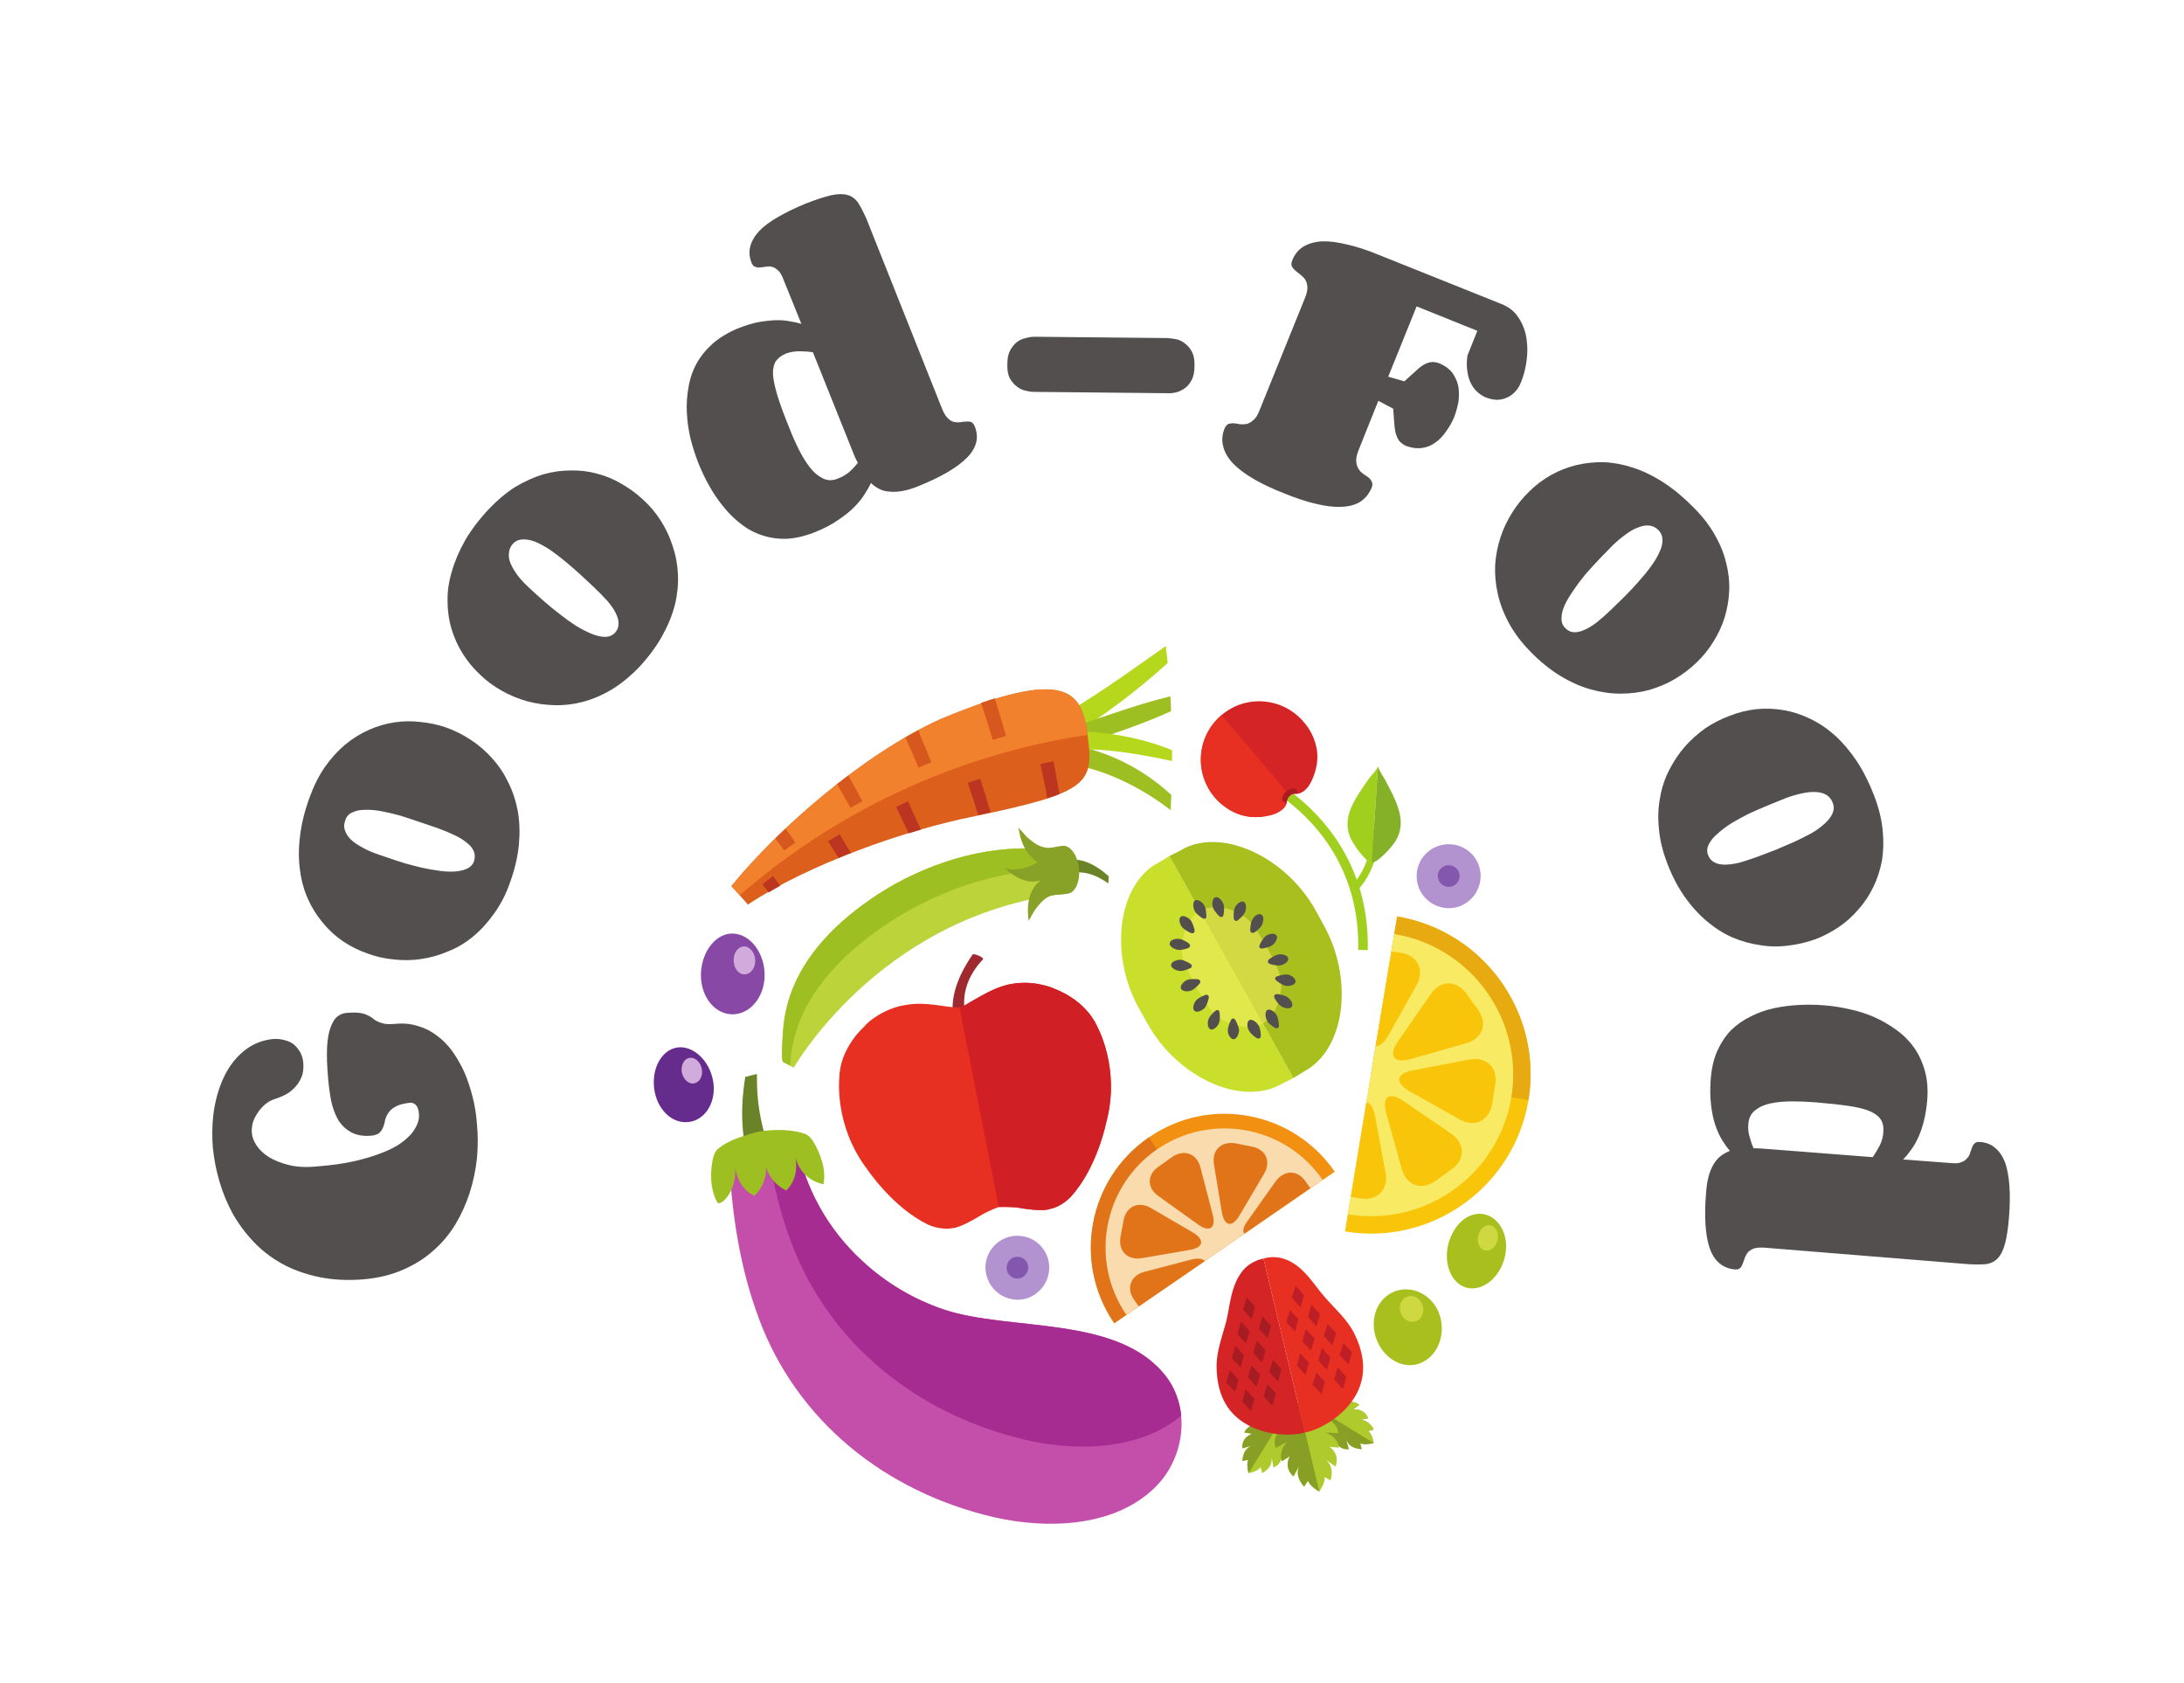 <svg xmlns="http://www.w3.org/2000/svg" version="1.1" xmlns:xlink="http://www.w3.org/1999/xlink" xmlns:svgjs="http://svgjs.dev/svgjs" viewBox="0 0 6.617 5.099"><g transform="matrix(1,0,0,1,3.309,4.803)"><rect width="6.617" height="6.617" x="-3.309" y="-5.562" fill="#ffffff"></rect><g><path d=" M -2.108 -1.702 Q -2.073 -1.705 -2.042 -1.695 Q -2.011 -1.686 -1.985 -1.666 Q -1.959 -1.647 -1.938 -1.618 Q -1.918 -1.59 -1.902 -1.555 Q -1.887 -1.52 -1.877 -1.48 Q -1.867 -1.441 -1.864 -1.399 Q -1.859 -1.347 -1.864 -1.294 Q -1.87 -1.24 -1.886 -1.19 Q -1.902 -1.14 -1.929 -1.095 Q -1.956 -1.05 -1.996 -1.015 Q -2.035 -0.98 -2.088 -0.957 Q -2.14 -0.934 -2.207 -0.928 Q -2.281 -0.922 -2.343 -0.935 Q -2.405 -0.948 -2.454 -0.975 Q -2.503 -1.002 -2.54 -1.041 Q -2.578 -1.081 -2.604 -1.127 Q -2.629 -1.173 -2.644 -1.224 Q -2.659 -1.275 -2.664 -1.326 Q -2.669 -1.388 -2.66 -1.445 Q -2.65 -1.503 -2.627 -1.548 Q -2.604 -1.593 -2.567 -1.622 Q -2.53 -1.651 -2.481 -1.656 Q -2.461 -1.657 -2.445 -1.652 Q -2.429 -1.648 -2.417 -1.638 Q -2.406 -1.628 -2.398 -1.613 Q -2.391 -1.599 -2.39 -1.582 Q -2.389 -1.567 -2.392 -1.551 Q -2.396 -1.536 -2.406 -1.521 Q -2.416 -1.507 -2.433 -1.494 Q -2.451 -1.482 -2.477 -1.474 Q -2.495 -1.468 -2.509 -1.455 Q -2.522 -1.443 -2.531 -1.428 Q -2.54 -1.414 -2.544 -1.399 Q -2.547 -1.384 -2.546 -1.372 Q -2.545 -1.354 -2.532 -1.334 Q -2.519 -1.314 -2.494 -1.298 Q -2.469 -1.283 -2.433 -1.274 Q -2.396 -1.265 -2.348 -1.27 Q -2.283 -1.275 -2.235 -1.286 Q -2.187 -1.297 -2.152 -1.311 Q -2.118 -1.324 -2.095 -1.34 Q -2.073 -1.356 -2.06 -1.372 Q -2.048 -1.388 -2.043 -1.403 Q -2.038 -1.418 -2.04 -1.431 Q -2.041 -1.446 -2.048 -1.455 Q -2.056 -1.463 -2.065 -1.463 Q -2.094 -1.46 -2.109 -1.452 Q -2.124 -1.444 -2.131 -1.434 Q -2.139 -1.423 -2.142 -1.411 Q -2.144 -1.399 -2.148 -1.389 Q -2.152 -1.379 -2.159 -1.372 Q -2.167 -1.365 -2.184 -1.363 Q -2.222 -1.36 -2.246 -1.374 Q -2.271 -1.388 -2.285 -1.412 Q -2.299 -1.437 -2.306 -1.47 Q -2.312 -1.502 -2.315 -1.538 Q -2.32 -1.594 -2.318 -1.632 Q -2.316 -1.669 -2.307 -1.692 Q -2.299 -1.714 -2.287 -1.724 Q -2.274 -1.734 -2.258 -1.735 Q -2.234 -1.737 -2.22 -1.735 Q -2.205 -1.733 -2.196 -1.728 Q -2.187 -1.724 -2.18 -1.719 Q -2.174 -1.713 -2.165 -1.709 Q -2.157 -1.705 -2.144 -1.702 Q -2.131 -1.7 -2.108 -1.702 M -1.763 -2.132 Q -1.782 -2.077 -1.812 -2.036 Q -1.841 -1.995 -1.876 -1.966 Q -1.911 -1.937 -1.952 -1.921 Q -1.992 -1.904 -2.034 -1.898 Q -2.075 -1.892 -2.117 -1.897 Q -2.158 -1.901 -2.196 -1.915 Q -2.236 -1.929 -2.27 -1.952 Q -2.304 -1.975 -2.331 -2.008 Q -2.358 -2.04 -2.376 -2.08 Q -2.394 -2.12 -2.4 -2.167 Q -2.407 -2.215 -2.4 -2.27 Q -2.394 -2.324 -2.372 -2.385 Q -2.353 -2.438 -2.326 -2.478 Q -2.298 -2.518 -2.264 -2.547 Q -2.23 -2.575 -2.192 -2.592 Q -2.154 -2.609 -2.114 -2.615 Q -2.074 -2.621 -2.034 -2.616 Q -1.993 -2.612 -1.956 -2.599 Q -1.917 -2.585 -1.881 -2.561 Q -1.845 -2.537 -1.817 -2.505 Q -1.788 -2.473 -1.769 -2.433 Q -1.749 -2.393 -1.74 -2.345 Q -1.732 -2.298 -1.737 -2.244 Q -1.742 -2.191 -1.763 -2.132 M -1.873 -2.194 Q -1.868 -2.21 -1.873 -2.223 Q -1.878 -2.237 -1.893 -2.249 Q -1.908 -2.262 -1.931 -2.273 Q -1.954 -2.284 -1.984 -2.295 Q -2.01 -2.304 -2.04 -2.314 Q -2.069 -2.324 -2.098 -2.333 Q -2.127 -2.341 -2.154 -2.346 Q -2.181 -2.351 -2.204 -2.35 Q -2.226 -2.35 -2.242 -2.342 Q -2.258 -2.335 -2.263 -2.318 Q -2.269 -2.302 -2.264 -2.288 Q -2.259 -2.273 -2.246 -2.26 Q -2.232 -2.247 -2.211 -2.236 Q -2.19 -2.224 -2.163 -2.215 Q -2.137 -2.206 -2.107 -2.196 Q -2.078 -2.186 -2.048 -2.179 Q -2.017 -2.171 -1.988 -2.167 Q -1.959 -2.162 -1.936 -2.163 Q -1.912 -2.164 -1.896 -2.171 Q -1.879 -2.178 -1.873 -2.194 M -1.37 -2.785 Q -1.41 -2.743 -1.453 -2.716 Q -1.496 -2.69 -1.54 -2.678 Q -1.584 -2.666 -1.628 -2.667 Q -1.671 -2.668 -1.712 -2.679 Q -1.752 -2.69 -1.789 -2.711 Q -1.825 -2.731 -1.854 -2.759 Q -1.885 -2.788 -1.907 -2.823 Q -1.929 -2.858 -1.941 -2.898 Q -1.953 -2.938 -1.953 -2.982 Q -1.954 -3.026 -1.94 -3.072 Q -1.927 -3.118 -1.9 -3.166 Q -1.872 -3.214 -1.828 -3.261 Q -1.789 -3.302 -1.748 -3.328 Q -1.706 -3.353 -1.664 -3.366 Q -1.622 -3.378 -1.58 -3.378 Q -1.538 -3.379 -1.499 -3.368 Q -1.46 -3.358 -1.425 -3.337 Q -1.39 -3.317 -1.361 -3.29 Q -1.33 -3.262 -1.307 -3.226 Q -1.284 -3.19 -1.271 -3.149 Q -1.257 -3.108 -1.255 -3.063 Q -1.253 -3.018 -1.264 -2.972 Q -1.276 -2.925 -1.302 -2.878 Q -1.328 -2.831 -1.37 -2.785 M -1.446 -2.886 Q -1.435 -2.898 -1.435 -2.913 Q -1.434 -2.927 -1.443 -2.945 Q -1.451 -2.962 -1.468 -2.982 Q -1.485 -3.001 -1.508 -3.023 Q -1.528 -3.042 -1.551 -3.063 Q -1.574 -3.084 -1.597 -3.103 Q -1.62 -3.122 -1.643 -3.138 Q -1.666 -3.153 -1.687 -3.162 Q -1.708 -3.17 -1.725 -3.169 Q -1.743 -3.169 -1.755 -3.156 Q -1.766 -3.144 -1.767 -3.128 Q -1.769 -3.113 -1.762 -3.096 Q -1.754 -3.078 -1.74 -3.059 Q -1.725 -3.04 -1.704 -3.021 Q -1.684 -3.002 -1.661 -2.982 Q -1.637 -2.961 -1.612 -2.942 Q -1.588 -2.923 -1.563 -2.907 Q -1.538 -2.892 -1.516 -2.883 Q -1.494 -2.874 -1.476 -2.874 Q -1.458 -2.874 -1.446 -2.886 M -0.454 -3.563 Q -0.446 -3.544 -0.437 -3.536 Q -0.428 -3.527 -0.419 -3.525 Q -0.409 -3.523 -0.4 -3.524 Q -0.39 -3.526 -0.382 -3.526 Q -0.374 -3.527 -0.367 -3.525 Q -0.36 -3.522 -0.356 -3.512 Q -0.335 -3.461 -0.38 -3.416 Q -0.424 -3.372 -0.525 -3.331 Q -0.552 -3.32 -0.574 -3.316 Q -0.596 -3.312 -0.614 -3.314 Q -0.632 -3.315 -0.645 -3.322 Q -0.659 -3.329 -0.67 -3.34 Q -0.678 -3.324 -0.69 -3.305 Q -0.702 -3.286 -0.722 -3.266 Q -0.742 -3.246 -0.771 -3.227 Q -0.8 -3.207 -0.84 -3.191 Q -0.886 -3.173 -0.926 -3.171 Q -0.966 -3.17 -1.001 -3.182 Q -1.035 -3.193 -1.064 -3.216 Q -1.093 -3.238 -1.117 -3.268 Q -1.141 -3.297 -1.16 -3.331 Q -1.179 -3.365 -1.193 -3.4 Q -1.207 -3.436 -1.217 -3.475 Q -1.226 -3.513 -1.228 -3.553 Q -1.23 -3.592 -1.223 -3.63 Q -1.217 -3.668 -1.199 -3.701 Q -1.181 -3.734 -1.15 -3.762 Q -1.119 -3.789 -1.074 -3.808 Q -1.041 -3.821 -1.013 -3.827 Q -0.985 -3.832 -0.961 -3.833 Q -0.937 -3.834 -0.917 -3.83 Q -0.897 -3.827 -0.881 -3.822 L -0.936 -3.958 Q -0.943 -3.977 -0.952 -3.984 Q -0.96 -3.992 -0.97 -3.995 Q -0.98 -3.997 -0.989 -3.995 Q -0.998 -3.994 -1.006 -3.993 Q -1.015 -3.992 -1.021 -3.995 Q -1.028 -3.997 -1.032 -4.007 Q -1.042 -4.033 -1.036 -4.056 Q -1.03 -4.08 -1.009 -4.103 Q -0.988 -4.125 -0.953 -4.145 Q -0.917 -4.166 -0.869 -4.186 Q -0.82 -4.205 -0.789 -4.212 Q -0.759 -4.218 -0.74 -4.212 Q -0.72 -4.206 -0.708 -4.187 Q -0.696 -4.168 -0.683 -4.138 L -0.454 -3.563 M -0.769 -3.354 Q -0.751 -3.361 -0.735 -3.374 Q -0.72 -3.388 -0.71 -3.401 Q -0.716 -3.412 -0.721 -3.424 Q -0.726 -3.436 -0.731 -3.449 L -0.846 -3.736 Q -0.865 -3.739 -0.887 -3.739 Q -0.909 -3.739 -0.928 -3.732 Q -0.949 -3.723 -0.959 -3.708 Q -0.968 -3.693 -0.967 -3.668 Q -0.965 -3.642 -0.953 -3.603 Q -0.941 -3.564 -0.918 -3.508 Q -0.905 -3.474 -0.889 -3.442 Q -0.873 -3.41 -0.855 -3.387 Q -0.837 -3.364 -0.816 -3.354 Q -0.794 -3.343 -0.769 -3.354 M -0.257 -3.7 Q -0.257 -3.725 -0.249 -3.741 Q -0.24 -3.757 -0.228 -3.767 Q -0.216 -3.776 -0.201 -3.779 Q -0.187 -3.783 -0.174 -3.783 L 0.229 -3.779 Q 0.243 -3.778 0.257 -3.775 Q 0.272 -3.771 0.283 -3.761 Q 0.295 -3.752 0.303 -3.736 Q 0.311 -3.72 0.31 -3.694 Q 0.31 -3.669 0.302 -3.653 Q 0.294 -3.637 0.282 -3.628 Q 0.27 -3.619 0.256 -3.615 Q 0.241 -3.611 0.228 -3.612 L -0.176 -3.616 Q -0.188 -3.616 -0.203 -3.62 Q -0.217 -3.623 -0.229 -3.633 Q -0.241 -3.642 -0.25 -3.658 Q -0.258 -3.675 -0.257 -3.7 M 0.946 -3.648 Q 0.962 -3.663 0.976 -3.675 Q 0.989 -3.688 1.001 -3.696 Q 1.013 -3.704 1.026 -3.706 Q 1.038 -3.708 1.053 -3.702 Q 1.077 -3.692 1.091 -3.674 Q 1.104 -3.656 1.109 -3.635 Q 1.113 -3.613 1.11 -3.588 Q 1.106 -3.564 1.097 -3.54 Q 1.087 -3.516 1.072 -3.496 Q 1.058 -3.475 1.039 -3.462 Q 1.021 -3.449 0.999 -3.446 Q 0.977 -3.443 0.952 -3.452 Q 0.938 -3.458 0.93 -3.468 Q 0.923 -3.478 0.919 -3.493 Q 0.916 -3.507 0.915 -3.525 Q 0.914 -3.543 0.912 -3.565 L 0.867 -3.589 L 0.807 -3.439 Q 0.799 -3.419 0.8 -3.406 Q 0.801 -3.392 0.807 -3.383 Q 0.812 -3.374 0.821 -3.368 Q 0.83 -3.362 0.837 -3.357 Q 0.844 -3.351 0.847 -3.344 Q 0.851 -3.337 0.847 -3.326 Q 0.835 -3.298 0.812 -3.283 Q 0.789 -3.269 0.756 -3.268 Q 0.722 -3.266 0.678 -3.277 Q 0.634 -3.287 0.581 -3.309 Q 0.527 -3.33 0.488 -3.353 Q 0.449 -3.376 0.426 -3.4 Q 0.403 -3.425 0.397 -3.451 Q 0.39 -3.477 0.401 -3.505 Q 0.406 -3.516 0.413 -3.519 Q 0.42 -3.521 0.429 -3.521 Q 0.438 -3.52 0.448 -3.518 Q 0.459 -3.517 0.469 -3.519 Q 0.479 -3.522 0.489 -3.531 Q 0.499 -3.539 0.507 -3.56 L 0.645 -3.901 Q 0.653 -3.921 0.652 -3.934 Q 0.651 -3.948 0.645 -3.957 Q 0.639 -3.965 0.631 -3.971 Q 0.623 -3.977 0.616 -3.983 Q 0.609 -3.989 0.605 -3.996 Q 0.602 -4.003 0.606 -4.014 Q 0.617 -4.042 0.64 -4.056 Q 0.663 -4.07 0.697 -4.072 Q 0.73 -4.073 0.774 -4.062 Q 0.818 -4.052 0.871 -4.03 L 1.243 -3.881 Q 1.276 -3.867 1.293 -3.839 Q 1.311 -3.811 1.316 -3.777 Q 1.321 -3.744 1.316 -3.709 Q 1.311 -3.674 1.3 -3.647 Q 1.293 -3.628 1.281 -3.616 Q 1.27 -3.604 1.255 -3.598 Q 1.241 -3.592 1.225 -3.592 Q 1.209 -3.593 1.193 -3.599 Q 1.179 -3.605 1.168 -3.615 Q 1.156 -3.625 1.148 -3.641 Q 1.14 -3.656 1.137 -3.677 Q 1.133 -3.698 1.137 -3.726 L 1.167 -3.801 L 0.983 -3.875 L 0.897 -3.662 L 0.946 -3.648 M 1.328 -2.829 Q 1.287 -2.871 1.263 -2.915 Q 1.239 -2.959 1.229 -3.004 Q 1.219 -3.048 1.221 -3.092 Q 1.224 -3.135 1.237 -3.175 Q 1.25 -3.215 1.273 -3.251 Q 1.295 -3.286 1.324 -3.314 Q 1.353 -3.343 1.39 -3.364 Q 1.426 -3.384 1.466 -3.394 Q 1.507 -3.404 1.551 -3.403 Q 1.595 -3.401 1.64 -3.386 Q 1.686 -3.371 1.732 -3.341 Q 1.778 -3.311 1.823 -3.265 Q 1.863 -3.225 1.887 -3.182 Q 1.911 -3.14 1.921 -3.097 Q 1.932 -3.054 1.93 -3.012 Q 1.928 -2.971 1.916 -2.932 Q 1.904 -2.894 1.882 -2.859 Q 1.861 -2.825 1.832 -2.797 Q 1.802 -2.768 1.765 -2.746 Q 1.729 -2.725 1.687 -2.713 Q 1.646 -2.702 1.601 -2.702 Q 1.556 -2.702 1.51 -2.715 Q 1.464 -2.728 1.418 -2.756 Q 1.372 -2.784 1.328 -2.829 M 1.433 -2.901 Q 1.444 -2.889 1.459 -2.888 Q 1.473 -2.887 1.491 -2.895 Q 1.508 -2.902 1.529 -2.918 Q 1.549 -2.934 1.572 -2.956 Q 1.592 -2.975 1.614 -2.997 Q 1.636 -3.019 1.656 -3.042 Q 1.676 -3.064 1.692 -3.086 Q 1.709 -3.109 1.718 -3.129 Q 1.728 -3.149 1.728 -3.167 Q 1.728 -3.184 1.716 -3.197 Q 1.704 -3.209 1.689 -3.211 Q 1.674 -3.213 1.656 -3.206 Q 1.638 -3.2 1.619 -3.186 Q 1.599 -3.172 1.578 -3.152 Q 1.559 -3.133 1.537 -3.11 Q 1.516 -3.088 1.495 -3.064 Q 1.475 -3.04 1.459 -3.016 Q 1.442 -2.992 1.432 -2.971 Q 1.422 -2.949 1.422 -2.931 Q 1.421 -2.913 1.433 -2.901 M 1.742 -2.189 Q 1.721 -2.244 1.717 -2.294 Q 1.712 -2.344 1.721 -2.389 Q 1.729 -2.434 1.749 -2.472 Q 1.769 -2.511 1.797 -2.543 Q 1.825 -2.574 1.859 -2.598 Q 1.894 -2.621 1.932 -2.635 Q 1.97 -2.65 2.012 -2.655 Q 2.053 -2.659 2.095 -2.652 Q 2.136 -2.645 2.175 -2.626 Q 2.215 -2.607 2.251 -2.575 Q 2.286 -2.543 2.317 -2.497 Q 2.347 -2.451 2.37 -2.391 Q 2.39 -2.338 2.395 -2.289 Q 2.4 -2.241 2.393 -2.197 Q 2.385 -2.154 2.367 -2.117 Q 2.349 -2.079 2.322 -2.049 Q 2.296 -2.018 2.262 -1.995 Q 2.228 -1.972 2.191 -1.958 Q 2.152 -1.944 2.11 -1.939 Q 2.067 -1.933 2.025 -1.94 Q 1.982 -1.946 1.941 -1.963 Q 1.9 -1.981 1.863 -2.012 Q 1.826 -2.043 1.795 -2.087 Q 1.764 -2.131 1.742 -2.189 M 1.866 -2.213 Q 1.872 -2.198 1.885 -2.191 Q 1.898 -2.184 1.917 -2.184 Q 1.936 -2.184 1.961 -2.19 Q 1.986 -2.197 2.016 -2.208 Q 2.042 -2.218 2.071 -2.229 Q 2.1 -2.241 2.127 -2.253 Q 2.155 -2.266 2.179 -2.279 Q 2.203 -2.293 2.219 -2.308 Q 2.236 -2.323 2.243 -2.339 Q 2.25 -2.355 2.244 -2.371 Q 2.238 -2.387 2.225 -2.395 Q 2.212 -2.403 2.193 -2.404 Q 2.174 -2.405 2.151 -2.4 Q 2.127 -2.395 2.1 -2.385 Q 2.075 -2.375 2.046 -2.363 Q 2.017 -2.351 1.989 -2.338 Q 1.961 -2.324 1.936 -2.309 Q 1.911 -2.293 1.894 -2.277 Q 1.876 -2.262 1.868 -2.245 Q 1.86 -2.229 1.866 -2.213 M 2.035 -1.024 Q 2.015 -1.025 2.004 -1.021 Q 1.992 -1.016 1.986 -1.009 Q 1.98 -1.001 1.977 -0.992 Q 1.974 -0.983 1.971 -0.975 Q 1.968 -0.967 1.963 -0.962 Q 1.958 -0.957 1.947 -0.958 Q 1.892 -0.963 1.871 -1.022 Q 1.851 -1.081 1.86 -1.19 Q 1.862 -1.219 1.868 -1.241 Q 1.874 -1.262 1.883 -1.277 Q 1.893 -1.293 1.905 -1.302 Q 1.917 -1.311 1.932 -1.317 Q 1.921 -1.33 1.909 -1.349 Q 1.897 -1.369 1.888 -1.395 Q 1.879 -1.422 1.875 -1.457 Q 1.871 -1.491 1.874 -1.534 Q 1.878 -1.584 1.894 -1.62 Q 1.911 -1.657 1.936 -1.683 Q 1.962 -1.708 1.995 -1.724 Q 2.028 -1.741 2.065 -1.749 Q 2.102 -1.757 2.141 -1.759 Q 2.18 -1.761 2.217 -1.758 Q 2.256 -1.755 2.295 -1.746 Q 2.334 -1.738 2.37 -1.722 Q 2.406 -1.706 2.437 -1.683 Q 2.468 -1.661 2.49 -1.63 Q 2.512 -1.599 2.523 -1.559 Q 2.534 -1.519 2.53 -1.47 Q 2.527 -1.436 2.52 -1.408 Q 2.513 -1.38 2.503 -1.358 Q 2.493 -1.336 2.481 -1.32 Q 2.469 -1.303 2.457 -1.291 L 2.604 -1.28 Q 2.624 -1.278 2.634 -1.283 Q 2.645 -1.287 2.651 -1.295 Q 2.658 -1.302 2.66 -1.311 Q 2.663 -1.32 2.666 -1.328 Q 2.669 -1.336 2.674 -1.34 Q 2.679 -1.345 2.69 -1.344 Q 2.718 -1.342 2.736 -1.326 Q 2.755 -1.31 2.766 -1.282 Q 2.776 -1.253 2.779 -1.212 Q 2.782 -1.171 2.778 -1.119 Q 2.774 -1.067 2.766 -1.037 Q 2.758 -1.007 2.744 -0.992 Q 2.73 -0.977 2.708 -0.974 Q 2.686 -0.972 2.653 -0.974 L 2.035 -1.024 M 1.988 -1.398 Q 1.986 -1.379 1.992 -1.359 Q 1.997 -1.34 2.004 -1.325 Q 2.017 -1.325 2.03 -1.324 Q 2.043 -1.323 2.056 -1.322 L 2.365 -1.298 Q 2.376 -1.314 2.386 -1.333 Q 2.396 -1.353 2.397 -1.374 Q 2.399 -1.396 2.39 -1.411 Q 2.381 -1.426 2.357 -1.437 Q 2.334 -1.447 2.293 -1.453 Q 2.253 -1.459 2.193 -1.464 Q 2.156 -1.467 2.12 -1.467 Q 2.085 -1.467 2.056 -1.461 Q 2.027 -1.455 2.009 -1.44 Q 1.99 -1.426 1.988 -1.398" fill="#534f4f" fill-rule="nonzero"></path></g><g clip-path="url(#SvgjsClipPath1006)"><g clip-path="url(#a06430590-0c45-41f7-bcd9-c7d42f106b3ca13061e9-2f78-496a-8416-13a2d1996275)"><path d=" M 0.848 -2.293 L 0.87 -2.293 C 0.87 -2.165 0.803 -2.105 0.799 -2.102 L 0.799 -2.102 L 0.785 -2.119 L 0.792 -2.111 L 0.785 -2.119 C 0.785 -2.12 0.848 -2.174 0.848 -2.293" fill="#a1cf1e" transform="matrix(1,0,0,1,0,0)" fill-rule="nonzero"></path></g><g clip-path="url(#a06430590-0c45-41f7-bcd9-c7d42f106b3ca13061e9-2f78-496a-8416-13a2d1996275)"><path d=" M 0.498 -2.461 C 0.501 -2.463 0.505 -2.465 0.511 -2.464 L 0.505 -2.436 C 0.509 -2.435 0.517 -2.437 0.52 -2.444 C 0.523 -2.451 0.519 -2.458 0.516 -2.461 C 0.517 -2.46 0.52 -2.459 0.523 -2.457 C 0.729 -2.339 0.84 -2.151 0.835 -1.925 L 0.806 -1.926 C 0.811 -2.14 0.706 -2.32 0.509 -2.432 C 0.499 -2.437 0.489 -2.443 0.493 -2.455 C 0.494 -2.456 0.495 -2.459 0.498 -2.461 M 0.505 -2.436 L 0.508 -2.45 L 0.505 -2.436 Z" fill="#a1cf1e" transform="matrix(1,0,0,1,0,0)" fill-rule="nonzero"></path></g><g clip-path="url(#a06430590-0c45-41f7-bcd9-c7d42f106b3ca13061e9-2f78-496a-8416-13a2d1996275)"><path d=" M 0.865 -2.48 C 0.86 -2.468 0.844 -2.452 0.838 -2.444 C 0.812 -2.406 0.782 -2.366 0.775 -2.324 C 0.772 -2.303 0.774 -2.282 0.785 -2.26 C 0.795 -2.242 0.807 -2.224 0.822 -2.208 C 0.825 -2.205 0.835 -2.193 0.841 -2.193 L 0.847 -2.192 L 0.866 -2.48 Z" fill="#a1cf1e" transform="matrix(1,0,0,1,0,0)" fill-rule="nonzero"></path></g><g clip-path="url(#a06430590-0c45-41f7-bcd9-c7d42f106b3ca13061e9-2f78-496a-8416-13a2d1996275)"><path d=" M 0.935 -2.313 C 0.934 -2.356 0.909 -2.4 0.888 -2.44 C 0.883 -2.45 0.87 -2.467 0.867 -2.48 L 0.866 -2.48 L 0.847 -2.192 L 0.852 -2.192 C 0.858 -2.191 0.87 -2.202 0.874 -2.205 C 0.89 -2.219 0.905 -2.235 0.916 -2.251 C 0.93 -2.271 0.935 -2.292 0.935 -2.313" fill="#84b128" transform="matrix(1,0,0,1,0,0)" fill-rule="nonzero"></path></g><g clip-path="url(#a06430590-0c45-41f7-bcd9-c7d42f106b3ca13061e9-2f78-496a-8416-13a2d1996275)"><path d=" M 0.45 -2.335 C 0.478 -2.326 0.507 -2.326 0.536 -2.333 C 0.553 -2.336 0.576 -2.346 0.586 -2.363 C 0.588 -2.367 0.59 -2.371 0.59 -2.377 C 0.591 -2.383 0.594 -2.389 0.599 -2.393 C 0.604 -2.398 0.61 -2.399 0.617 -2.399 C 0.622 -2.398 0.626 -2.399 0.631 -2.401 C 0.649 -2.408 0.662 -2.429 0.668 -2.445 C 0.68 -2.473 0.685 -2.502 0.681 -2.531 C 0.676 -2.562 0.662 -2.593 0.641 -2.616 C 0.578 -2.691 0.466 -2.7 0.392 -2.637 C 0.317 -2.573 0.308 -2.462 0.372 -2.387 C 0.392 -2.364 0.42 -2.344 0.45 -2.335" fill="#d52425" transform="matrix(1,0,0,1,0,0)" fill-rule="nonzero"></path></g><g clip-path="url(#a06430590-0c45-41f7-bcd9-c7d42f106b3ca13061e9-2f78-496a-8416-13a2d1996275)"><path d=" M 0.372 -2.387 C 0.392 -2.364 0.42 -2.344 0.45 -2.335 C 0.478 -2.326 0.507 -2.326 0.536 -2.333 C 0.553 -2.336 0.576 -2.346 0.586 -2.363 C 0.588 -2.367 0.59 -2.371 0.59 -2.377 C 0.591 -2.383 0.594 -2.389 0.599 -2.393 L 0.392 -2.637 C 0.317 -2.573 0.308 -2.462 0.372 -2.387" fill="#e73022" transform="matrix(1,0,0,1,0,0)" fill-rule="nonzero"></path></g><g clip-path="url(#a06430590-0c45-41f7-bcd9-c7d42f106b3ca13061e9-2f78-496a-8416-13a2d1996275)"><path d=" M 0.578 -2.376 C 0.58 -2.373 0.585 -2.372 0.589 -2.372 L 0.59 -2.377 C 0.591 -2.383 0.594 -2.389 0.599 -2.393 C 0.604 -2.398 0.61 -2.399 0.617 -2.399 L 0.621 -2.399 C 0.622 -2.404 0.622 -2.408 0.619 -2.411 C 0.614 -2.418 0.6 -2.415 0.588 -2.406 C 0.577 -2.396 0.572 -2.382 0.578 -2.376" fill="#aa1c22" transform="matrix(1,0,0,1,0,0)" fill-rule="nonzero"></path></g><g clip-path="url(#a06430590-0c45-41f7-bcd9-c7d42f106b3ca13061e9-2f78-496a-8416-13a2d1996275)"><path d=" M -0.993 -1.836 C -0.999 -1.769 -1.05 -1.722 -1.104 -1.732 C -1.158 -1.742 -1.193 -1.804 -1.184 -1.87 C -1.175 -1.937 -1.127 -1.984 -1.077 -1.974 C -1.026 -1.965 -0.987 -1.903 -0.993 -1.836" fill="#8848a5" transform="matrix(1,0,0,1,0,0)" fill-rule="nonzero"></path></g><g clip-path="url(#a06430590-0c45-41f7-bcd9-c7d42f106b3ca13061e9-2f78-496a-8416-13a2d1996275)"><path d=" M -1.021 -1.888 C -1.023 -1.865 -1.04 -1.849 -1.058 -1.852 C -1.076 -1.855 -1.088 -1.877 -1.086 -1.9 C -1.084 -1.923 -1.068 -1.939 -1.05 -1.936 C -1.032 -1.932 -1.019 -1.911 -1.021 -1.888" fill="#d1abdb" transform="matrix(1,0,0,1,0,0)" fill-rule="nonzero"></path></g><g clip-path="url(#a06430590-0c45-41f7-bcd9-c7d42f106b3ca13061e9-2f78-496a-8416-13a2d1996275)"><path d=" M -0.384 -1.67 C -0.391 -1.669 -0.399 -1.671 -0.402 -1.676 C -0.405 -1.68 -0.467 -1.761 -0.362 -1.912 C -0.359 -1.916 -0.326 -1.903 -0.331 -1.897 C -0.427 -1.795 -0.373 -1.696 -0.372 -1.695 C -0.367 -1.688 -0.369 -1.678 -0.377 -1.673 L -0.381 -1.671 Z" fill="#9e2a30" transform="matrix(1,0,0,1,0,0)" fill-rule="nonzero"></path></g><g clip-path="url(#a06430590-0c45-41f7-bcd9-c7d42f106b3ca13061e9-2f78-496a-8416-13a2d1996275)"><path d=" M 0.016 -1.692 C -0.021 -1.776 -0.112 -1.807 -0.112 -1.807 C -0.124 -1.813 -0.138 -1.817 -0.152 -1.82 C -0.185 -1.828 -0.22 -1.828 -0.253 -1.821 C -0.297 -1.811 -0.331 -1.789 -0.369 -1.768 C -0.377 -1.763 -0.385 -1.758 -0.394 -1.754 L -0.402 -1.752 L -0.41 -1.751 C -0.41 -1.751 -0.43 -1.753 -0.438 -1.754 C -0.481 -1.76 -0.521 -1.767 -0.565 -1.759 C -0.599 -1.754 -0.631 -1.74 -0.659 -1.721 C -0.671 -1.713 -0.682 -1.704 -0.691 -1.693 C -0.691 -1.693 -0.764 -1.63 -0.766 -1.539 C -0.766 -1.539 -0.783 -1.395 -0.682 -1.262 C -0.682 -1.262 -0.605 -1.146 -0.498 -1.094 C -0.498 -1.094 -0.461 -1.076 -0.423 -1.083 C -0.423 -1.083 -0.403 -1.081 -0.33 -1.126 C -0.33 -1.126 -0.306 -1.139 -0.283 -1.147 C -0.259 -1.148 -0.231 -1.146 -0.231 -1.146 C -0.147 -1.131 -0.129 -1.141 -0.129 -1.141 C -0.091 -1.148 -0.064 -1.179 -0.064 -1.179 C 0.016 -1.267 0.043 -1.405 0.043 -1.405 C 0.086 -1.566 0.016 -1.692 0.016 -1.692" fill="#e73022" transform="matrix(1,0,0,1,0,0)" fill-rule="nonzero"></path></g><g clip-path="url(#a06430590-0c45-41f7-bcd9-c7d42f106b3ca13061e9-2f78-496a-8416-13a2d1996275)"><path d=" M -0.231 -1.146 C -0.147 -1.131 -0.129 -1.141 -0.129 -1.141 C -0.091 -1.148 -0.064 -1.179 -0.064 -1.179 C 0.016 -1.267 0.043 -1.405 0.043 -1.405 C 0.086 -1.566 0.016 -1.692 0.016 -1.692 C -0.021 -1.776 -0.112 -1.807 -0.112 -1.807 C -0.124 -1.813 -0.138 -1.817 -0.152 -1.82 C -0.185 -1.828 -0.22 -1.828 -0.253 -1.821 C -0.297 -1.811 -0.331 -1.789 -0.369 -1.768 C -0.377 -1.763 -0.385 -1.758 -0.394 -1.754 L -0.402 -1.752 L -0.283 -1.147 C -0.259 -1.148 -0.231 -1.146 -0.231 -1.146" fill="#d02025" transform="matrix(1,0,0,1,0,0)" fill-rule="nonzero"></path></g><g clip-path="url(#a06430590-0c45-41f7-bcd9-c7d42f106b3ca13061e9-2f78-496a-8416-13a2d1996275)"><path d=" M -1.016 -1.55 L -1.051 -1.541 C -1.083 -1.344 -1.027 -1.236 -0.985 -1.156 C -0.98 -1.146 -0.975 -1.137 -0.971 -1.127 C -0.965 -1.117 -0.958 -1.111 -0.952 -1.112 C -0.947 -1.112 -0.942 -1.113 -0.937 -1.114 C -0.921 -1.118 -0.906 -1.125 -0.892 -1.136 C -0.887 -1.139 -0.884 -1.148 -0.885 -1.159 C -0.886 -1.17 -0.905 -1.188 -0.911 -1.196 C -1.032 -1.371 -1.013 -1.542 -1.016 -1.55" fill="#6a8228" transform="matrix(1,0,0,1,0,0)" fill-rule="nonzero"></path></g><g clip-path="url(#a06430590-0c45-41f7-bcd9-c7d42f106b3ca13061e9-2f78-496a-8416-13a2d1996275)"><path d=" M -0.899 -1.354 C -0.872 -1.205 -0.801 -1.08 -0.697 -0.984 C -0.626 -0.918 -0.542 -0.868 -0.451 -0.837 C -0.249 -0.769 0.078 -0.821 0.223 -0.635 C 0.3 -0.537 0.283 -0.378 0.179 -0.287 C 0.045 -0.167 -0.173 -0.173 -0.328 -0.215 C -0.657 -0.301 -0.915 -0.525 -1.02 -0.838 C -1.073 -0.99 -1.094 -1.15 -1.101 -1.311 Z" fill="#c44faa" transform="matrix(1,0,0,1,0,0)" fill-rule="nonzero"></path></g><g clip-path="url(#a06430590-0c45-41f7-bcd9-c7d42f106b3ca13061e9-2f78-496a-8416-13a2d1996275)"><path d=" M -0.985 -1.336 C -0.972 -1.246 -0.953 -1.157 -0.923 -1.071 C -0.818 -0.759 -0.56 -0.535 -0.231 -0.449 C -0.079 -0.407 0.135 -0.401 0.27 -0.515 C 0.265 -0.559 0.25 -0.6 0.223 -0.635 C 0.078 -0.821 -0.249 -0.769 -0.451 -0.837 C -0.542 -0.868 -0.626 -0.918 -0.697 -0.984 C -0.801 -1.08 -0.872 -1.205 -0.899 -1.354 Z" fill="#a72c92" transform="matrix(1,0,0,1,0,0)" fill-rule="nonzero"></path></g><g clip-path="url(#a06430590-0c45-41f7-bcd9-c7d42f106b3ca13061e9-2f78-496a-8416-13a2d1996275)"><path d=" M -0.84 -1.337 C -0.848 -1.351 -0.857 -1.364 -0.871 -1.369 C -0.909 -1.382 -0.953 -1.382 -0.993 -1.378 C -1.014 -1.375 -1.033 -1.37 -1.053 -1.363 C -1.071 -1.357 -1.089 -1.351 -1.105 -1.342 C -1.115 -1.337 -1.124 -1.331 -1.133 -1.324 C -1.144 -1.315 -1.148 -1.3 -1.151 -1.284 C -1.155 -1.26 -1.156 -1.234 -1.152 -1.209 C -1.149 -1.192 -1.144 -1.176 -1.136 -1.161 C -1.128 -1.147 -1.074 -1.193 -1.082 -1.27 C -1.082 -1.27 -1.077 -1.205 -1.023 -1.181 C -1.023 -1.181 -0.985 -1.215 -0.988 -1.269 C -0.974 -1.217 -0.927 -1.197 -0.927 -1.197 C -0.883 -1.238 -0.9 -1.301 -0.9 -1.301 C -0.883 -1.226 -0.814 -1.216 -0.814 -1.216 C -0.811 -1.233 -0.811 -1.249 -0.814 -1.266 C -0.819 -1.292 -0.828 -1.315 -0.84 -1.337" fill="#9dbf21" transform="matrix(1,0,0,1,0,0)" fill-rule="nonzero"></path></g><g clip-path="url(#a06430590-0c45-41f7-bcd9-c7d42f106b3ca13061e9-2f78-496a-8416-13a2d1996275)"><path d=" M 0.049 -2.127 L 0.05 -2.149 C -0.041 -2.23 -0.093 -2.193 -0.139 -2.175 C -0.141 -2.157 -0.14 -2.139 -0.136 -2.122 C -0.061 -2.182 -0.002 -2.163 0.049 -2.127" fill="#6a8228" transform="matrix(1,0,0,1,0,0)" fill-rule="nonzero"></path></g><g clip-path="url(#a06430590-0c45-41f7-bcd9-c7d42f106b3ca13061e9-2f78-496a-8416-13a2d1996275)"><path d=" M -0.904 -1.569 C -0.904 -1.569 -0.653 -2.013 -0.113 -2.092 C -0.113 -2.092 -0.059 -2.223 -0.071 -2.225 C -0.108 -2.23 -0.185 -2.233 -0.19 -2.233 C -0.36 -2.237 -0.538 -2.173 -0.676 -2.076 C -0.788 -1.998 -0.889 -1.893 -0.924 -1.758 C -0.931 -1.731 -0.935 -1.704 -0.937 -1.676 C -0.937 -1.666 -0.944 -1.591 -0.936 -1.586 Z" fill="#bdd33a" transform="matrix(1,0,0,1,0,0)" fill-rule="nonzero"></path></g><g clip-path="url(#a06430590-0c45-41f7-bcd9-c7d42f106b3ca13061e9-2f78-496a-8416-13a2d1996275)"><path d=" M -0.915 -1.575 C -0.914 -1.582 -0.914 -1.587 -0.914 -1.589 C -0.912 -1.617 -0.907 -1.645 -0.899 -1.672 C -0.859 -1.809 -0.75 -1.917 -0.631 -1.998 C -0.484 -2.099 -0.296 -2.167 -0.118 -2.168 C -0.115 -2.168 -0.09 -2.167 -0.062 -2.166 C -0.056 -2.182 -0.057 -2.222 -0.065 -2.224 C -0.099 -2.23 -0.185 -2.233 -0.19 -2.233 C -0.36 -2.237 -0.538 -2.173 -0.676 -2.076 C -0.788 -1.998 -0.889 -1.893 -0.924 -1.758 C -0.931 -1.731 -0.935 -1.704 -0.937 -1.676 C -0.937 -1.666 -0.944 -1.591 -0.936 -1.586 Z" fill="#9dbf21" transform="matrix(1,0,0,1,0,0)" fill-rule="nonzero"></path></g><g clip-path="url(#a06430590-0c45-41f7-bcd9-c7d42f106b3ca13061e9-2f78-496a-8416-13a2d1996275)"><path d=" M -0.192 -2.013 C -0.192 -2.016 -0.188 -2.021 -0.187 -2.023 C -0.185 -2.027 -0.183 -2.031 -0.181 -2.034 C -0.177 -2.041 -0.173 -2.048 -0.168 -2.054 C -0.159 -2.065 -0.15 -2.076 -0.139 -2.083 C -0.131 -2.088 -0.123 -2.091 -0.115 -2.092 C -0.11 -2.092 -0.106 -2.093 -0.101 -2.093 C -0.092 -2.093 -0.083 -2.095 -0.074 -2.096 C -0.051 -2.099 -0.036 -2.133 -0.04 -2.173 C -0.044 -2.213 -0.067 -2.244 -0.09 -2.241 C -0.103 -2.24 -0.116 -2.236 -0.129 -2.235 C -0.142 -2.234 -0.153 -2.238 -0.166 -2.244 C -0.178 -2.251 -0.191 -2.261 -0.202 -2.272 C -0.205 -2.276 -0.209 -2.28 -0.212 -2.284 C -0.215 -2.287 -0.222 -2.293 -0.223 -2.297 C -0.223 -2.297 -0.218 -2.224 -0.166 -2.192 C -0.181 -2.177 -0.234 -2.162 -0.265 -2.174 C -0.265 -2.174 -0.212 -2.117 -0.154 -2.137 C -0.21 -2.101 -0.192 -2.013 -0.192 -2.013" fill="#87a226" transform="matrix(1,0,0,1,0,0)" fill-rule="nonzero"></path></g><g clip-path="url(#a06430590-0c45-41f7-bcd9-c7d42f106b3ca13061e9-2f78-496a-8416-13a2d1996275)"><path d=" M 1.173 -2.177 C 1.188 -2.126 1.159 -2.072 1.108 -2.056 C 1.056 -2.041 1.002 -2.071 0.987 -2.122 C 0.972 -2.173 1.001 -2.227 1.053 -2.242 C 1.104 -2.257 1.158 -2.228 1.173 -2.177" fill="#b392d0" transform="matrix(1,0,0,1,0,0)" fill-rule="nonzero"></path></g><g clip-path="url(#a06430590-0c45-41f7-bcd9-c7d42f106b3ca13061e9-2f78-496a-8416-13a2d1996275)"><path d=" M 1.112 -2.159 C 1.117 -2.141 1.107 -2.123 1.089 -2.118 C 1.072 -2.113 1.054 -2.123 1.049 -2.14 C 1.043 -2.157 1.053 -2.176 1.071 -2.181 C 1.088 -2.186 1.107 -2.176 1.112 -2.159" fill="#8457af" transform="matrix(1,0,0,1,0,0)" fill-rule="nonzero"></path></g><g clip-path="url(#a06430590-0c45-41f7-bcd9-c7d42f106b3ca13061e9-2f78-496a-8416-13a2d1996275)"><path d=" M -0.134 -0.991 C -0.119 -0.94 -0.148 -0.886 -0.199 -0.87 C -0.25 -0.855 -0.304 -0.885 -0.319 -0.936 C -0.335 -0.987 -0.305 -1.041 -0.254 -1.056 C -0.203 -1.071 -0.149 -1.042 -0.134 -0.991" fill="#b392d0" transform="matrix(1,0,0,1,0,0)" fill-rule="nonzero"></path></g><g clip-path="url(#a06430590-0c45-41f7-bcd9-c7d42f106b3ca13061e9-2f78-496a-8416-13a2d1996275)"><path d=" M -0.195 -0.973 C -0.192 -0.961 -0.195 -0.949 -0.203 -0.941 C -0.211 -0.932 -0.223 -0.929 -0.234 -0.931 C -0.246 -0.934 -0.255 -0.943 -0.258 -0.954 C -0.263 -0.971 -0.253 -0.99 -0.236 -0.995 C -0.218 -1 -0.2 -0.99 -0.195 -0.973" fill="#8457af" transform="matrix(1,0,0,1,0,0)" fill-rule="nonzero"></path></g><g clip-path="url(#a06430590-0c45-41f7-bcd9-c7d42f106b3ca13061e9-2f78-496a-8416-13a2d1996275)"><path d=" M 0.766 -1.073 C 1.029 -1.029 1.278 -1.208 1.322 -1.471 C 1.365 -1.734 1.187 -1.983 0.924 -2.027 Z" fill="#f9c50a" transform="matrix(1,0,0,1,0,0)" fill-rule="nonzero"></path></g><g clip-path="url(#a06430590-0c45-41f7-bcd9-c7d42f106b3ca13061e9-2f78-496a-8416-13a2d1996275)"><path d=" M 0.845 -1.55 L 1.322 -1.471 C 1.365 -1.734 1.187 -1.983 0.924 -2.027 Z" fill="#e7aa10" transform="matrix(1,0,0,1,0,0)" fill-rule="nonzero"></path></g><g clip-path="url(#a06430590-0c45-41f7-bcd9-c7d42f106b3ca13061e9-2f78-496a-8416-13a2d1996275)"><path d=" M 0.775 -1.125 C 1.009 -1.086 1.231 -1.245 1.27 -1.479 C 1.308 -1.713 1.15 -1.935 0.915 -1.974 Z" fill="#f9ea63" transform="matrix(1,0,0,1,0,0)" fill-rule="nonzero"></path></g><g clip-path="url(#a06430590-0c45-41f7-bcd9-c7d42f106b3ca13061e9-2f78-496a-8416-13a2d1996275)"><path d=" M 1.144 -1.594 C 1.195 -1.603 1.23 -1.569 1.221 -1.518 L 1.212 -1.459 C 1.203 -1.408 1.159 -1.387 1.114 -1.412 L 0.961 -1.498 C 0.916 -1.524 0.921 -1.552 0.972 -1.561 Z" fill="#f9c50a" transform="matrix(1,0,0,1,0,0)" fill-rule="nonzero"></path></g><g clip-path="url(#a06430590-0c45-41f7-bcd9-c7d42f106b3ca13061e9-2f78-496a-8416-13a2d1996275)"><path d=" M 1.026 -1.792 C 1.055 -1.835 1.104 -1.835 1.134 -1.793 L 1.169 -1.745 C 1.199 -1.703 1.183 -1.657 1.133 -1.643 L 0.964 -1.595 C 0.914 -1.581 0.897 -1.605 0.926 -1.648 Z" fill="#f9c50a" transform="matrix(1,0,0,1,0,0)" fill-rule="nonzero"></path></g><g clip-path="url(#a06430590-0c45-41f7-bcd9-c7d42f106b3ca13061e9-2f78-496a-8416-13a2d1996275)"><path d=" M 1.088 -1.369 C 1.13 -1.34 1.131 -1.291 1.089 -1.261 L 1.04 -1.226 C 0.998 -1.196 0.952 -1.212 0.938 -1.262 L 0.891 -1.431 C 0.877 -1.481 0.9 -1.498 0.943 -1.468 Z" fill="#f9c50a" transform="matrix(1,0,0,1,0,0)" fill-rule="nonzero"></path></g><g clip-path="url(#a06430590-0c45-41f7-bcd9-c7d42f106b3ca13061e9-2f78-496a-8416-13a2d1996275)"><path d=" M 0.784 -1.178 L 0.813 -1.173 C 0.864 -1.165 0.898 -1.2 0.889 -1.251 L 0.857 -1.423 C 0.852 -1.449 0.843 -1.462 0.831 -1.464 Z" fill="#f9c50a" transform="matrix(1,0,0,1,0,0)" fill-rule="nonzero"></path></g><g clip-path="url(#a06430590-0c45-41f7-bcd9-c7d42f106b3ca13061e9-2f78-496a-8416-13a2d1996275)"><path d=" M 0.859 -1.635 C 0.871 -1.633 0.884 -1.644 0.897 -1.666 L 0.983 -1.819 C 1.008 -1.864 0.987 -1.908 0.936 -1.917 L 0.907 -1.921 Z" fill="#f9c50a" transform="matrix(1,0,0,1,0,0)" fill-rule="nonzero"></path></g><g clip-path="url(#a06430590-0c45-41f7-bcd9-c7d42f106b3ca13061e9-2f78-496a-8416-13a2d1996275)"><path d=" M 0.223 -2.846 C 0.106 -2.764 -0.005 -2.683 -0.114 -2.624 C -0.103 -2.588 -0.141 -2.567 -0.133 -2.53 C -0.026 -2.594 0.104 -2.681 0.229 -2.795 C 0.227 -2.812 0.225 -2.829 0.223 -2.846" fill="#b5d71c" transform="matrix(1,0,0,1,0,0)" fill-rule="nonzero"></path></g><g clip-path="url(#a06430590-0c45-41f7-bcd9-c7d42f106b3ca13061e9-2f78-496a-8416-13a2d1996275)"><path d=" M 0.237 -2.694 C 0.118 -2.665 0.006 -2.62 -0.104 -2.587 C -0.093 -2.546 -0.097 -2.569 -0.09 -2.527 C 0.016 -2.567 0.126 -2.597 0.239 -2.649 C 0.239 -2.664 0.238 -2.679 0.237 -2.694" fill="#9dbf21" transform="matrix(1,0,0,1,0,0)" fill-rule="nonzero"></path></g><g clip-path="url(#a06430590-0c45-41f7-bcd9-c7d42f106b3ca13061e9-2f78-496a-8416-13a2d1996275)"><path d=" M 0.24 -2.395 C 0.144 -2.484 0.026 -2.537 -0.094 -2.552 C -0.089 -2.524 -0.091 -2.521 -0.089 -2.492 C 0.027 -2.478 0.142 -2.423 0.238 -2.349 C 0.238 -2.365 0.239 -2.38 0.24 -2.395" fill="#9dbf21" transform="matrix(1,0,0,1,0,0)" fill-rule="nonzero"></path></g><g clip-path="url(#a06430590-0c45-41f7-bcd9-c7d42f106b3ca13061e9-2f78-496a-8416-13a2d1996275)"><path d=" M 0.242 -2.531 C 0.132 -2.575 0.014 -2.592 -0.101 -2.587 C -0.095 -2.558 -0.097 -2.561 -0.093 -2.531 C 0.019 -2.541 0.133 -2.521 0.242 -2.498 C 0.242 -2.509 0.242 -2.52 0.242 -2.531" fill="#b5d71c" transform="matrix(1,0,0,1,0,0)" fill-rule="nonzero"></path></g><g clip-path="url(#a06430590-0c45-41f7-bcd9-c7d42f106b3ca13061e9-2f78-496a-8416-13a2d1996275)"><path d=" M -1.093 -2.119 C -1.076 -2.101 -1.06 -2.082 -1.043 -2.063 C -0.864 -2.183 -0.568 -2.289 -0.354 -2.331 C -0.009 -2.403 0.006 -2.43 -0.014 -2.577 C -0.031 -2.708 -0.075 -2.785 -0.459 -2.625 C -0.694 -2.519 -0.954 -2.29 -1.093 -2.119" fill="#dc5f1c" transform="matrix(1,0,0,1,0,0)" fill-rule="nonzero"></path></g><g clip-path="url(#a06430590-0c45-41f7-bcd9-c7d42f106b3ca13061e9-2f78-496a-8416-13a2d1996275)"><path d=" M -0.014 -2.577 C -0.031 -2.708 -0.075 -2.785 -0.459 -2.625 C -0.694 -2.519 -0.954 -2.29 -1.093 -2.119 C -1.084 -2.11 -1.076 -2.1 -1.068 -2.091 C -0.77 -2.35 -0.405 -2.519 -0.014 -2.577" fill="#f1812c" transform="matrix(1,0,0,1,0,0)" fill-rule="nonzero"></path></g><g clip-path="url(#a06430590-0c45-41f7-bcd9-c7d42f106b3ca13061e9-2f78-496a-8416-13a2d1996275)"><path d=" M -0.566 -2.569 C -0.552 -2.539 -0.539 -2.508 -0.526 -2.478 C -0.513 -2.483 -0.5 -2.489 -0.487 -2.494 C -0.5 -2.526 -0.514 -2.559 -0.527 -2.591 C -0.54 -2.584 -0.553 -2.577 -0.566 -2.569" fill="#d6581e" transform="matrix(1,0,0,1,0,0)" fill-rule="nonzero"></path></g><g clip-path="url(#a06430590-0c45-41f7-bcd9-c7d42f106b3ca13061e9-2f78-496a-8416-13a2d1996275)"><path d=" M -0.773 -2.428 C -0.759 -2.404 -0.746 -2.38 -0.732 -2.356 C -0.72 -2.363 -0.708 -2.37 -0.696 -2.376 C -0.71 -2.402 -0.724 -2.428 -0.739 -2.454 C -0.75 -2.445 -0.762 -2.437 -0.773 -2.428" fill="#d6581e" transform="matrix(1,0,0,1,0,0)" fill-rule="nonzero"></path></g><g clip-path="url(#a06430590-0c45-41f7-bcd9-c7d42f106b3ca13061e9-2f78-496a-8416-13a2d1996275)"><path d=" M -0.96 -2.263 C -0.951 -2.251 -0.942 -2.239 -0.933 -2.227 C -0.922 -2.235 -0.91 -2.243 -0.899 -2.251 C -0.909 -2.265 -0.919 -2.279 -0.929 -2.293 C -0.939 -2.284 -0.949 -2.274 -0.96 -2.263" fill="#d6581e" transform="matrix(1,0,0,1,0,0)" fill-rule="nonzero"></path></g><g clip-path="url(#a06430590-0c45-41f7-bcd9-c7d42f106b3ca13061e9-2f78-496a-8416-13a2d1996275)"><path d=" M -0.519 -2.29 C -0.532 -2.318 -0.545 -2.347 -0.558 -2.376 C -0.57 -2.37 -0.582 -2.365 -0.594 -2.359 C -0.581 -2.332 -0.569 -2.306 -0.556 -2.279 C -0.544 -2.283 -0.532 -2.286 -0.519 -2.29" fill="#bb3521" transform="matrix(1,0,0,1,0,0)" fill-rule="nonzero"></path></g><g clip-path="url(#a06430590-0c45-41f7-bcd9-c7d42f106b3ca13061e9-2f78-496a-8416-13a2d1996275)"><path d=" M -0.099 -2.398 C -0.105 -2.431 -0.111 -2.464 -0.117 -2.497 C -0.13 -2.494 -0.144 -2.492 -0.157 -2.489 C -0.149 -2.455 -0.142 -2.421 -0.136 -2.385 C -0.123 -2.389 -0.111 -2.393 -0.099 -2.398" fill="#bb3521" transform="matrix(1,0,0,1,0,0)" fill-rule="nonzero"></path></g><g clip-path="url(#a06430590-0c45-41f7-bcd9-c7d42f106b3ca13061e9-2f78-496a-8416-13a2d1996275)"><path d=" M -0.731 -2.219 C -0.742 -2.238 -0.754 -2.257 -0.765 -2.276 C -0.777 -2.269 -0.788 -2.262 -0.8 -2.255 C -0.789 -2.238 -0.779 -2.221 -0.768 -2.204 C -0.756 -2.21 -0.744 -2.215 -0.731 -2.219" fill="#bb3521" transform="matrix(1,0,0,1,0,0)" fill-rule="nonzero"></path></g><g clip-path="url(#a06430590-0c45-41f7-bcd9-c7d42f106b3ca13061e9-2f78-496a-8416-13a2d1996275)"><path d=" M -0.945 -2.12 L -0.967 -2.149 C -0.978 -2.141 -0.989 -2.133 -0.999 -2.124 C -0.993 -2.116 -0.987 -2.108 -0.98 -2.1 C -0.969 -2.107 -0.957 -2.113 -0.945 -2.12" fill="#bb3521" transform="matrix(1,0,0,1,0,0)" fill-rule="nonzero"></path></g><g clip-path="url(#a06430590-0c45-41f7-bcd9-c7d42f106b3ca13061e9-2f78-496a-8416-13a2d1996275)"><path d=" M -0.337 -2.674 C -0.324 -2.637 -0.313 -2.599 -0.301 -2.562 C -0.288 -2.566 -0.274 -2.57 -0.261 -2.574 C -0.272 -2.612 -0.283 -2.65 -0.295 -2.688 C -0.309 -2.683 -0.323 -2.679 -0.337 -2.674" fill="#d6581e" transform="matrix(1,0,0,1,0,0)" fill-rule="nonzero"></path></g><g clip-path="url(#a06430590-0c45-41f7-bcd9-c7d42f106b3ca13061e9-2f78-496a-8416-13a2d1996275)"><path d=" M -0.308 -2.343 C -0.318 -2.377 -0.328 -2.41 -0.339 -2.444 C -0.352 -2.44 -0.364 -2.436 -0.377 -2.432 C -0.366 -2.399 -0.355 -2.367 -0.345 -2.334 C -0.332 -2.337 -0.32 -2.34 -0.308 -2.343" fill="#bb3521" transform="matrix(1,0,0,1,0,0)" fill-rule="nonzero"></path></g><g clip-path="url(#a06430590-0c45-41f7-bcd9-c7d42f106b3ca13061e9-2f78-496a-8416-13a2d1996275)"><path d=" M 0.735 -1.254 C 0.608 -1.438 0.356 -1.485 0.172 -1.358 C -0.013 -1.231 -0.059 -0.979 0.067 -0.795 Z" fill="#f29111" transform="matrix(1,0,0,1,0,0)" fill-rule="nonzero"></path></g><g clip-path="url(#a06430590-0c45-41f7-bcd9-c7d42f106b3ca13061e9-2f78-496a-8416-13a2d1996275)"><path d=" M 0.401 -1.025 L 0.172 -1.358 C -0.013 -1.231 -0.059 -0.979 0.067 -0.795 Z" fill="#e17419" transform="matrix(1,0,0,1,0,0)" fill-rule="nonzero"></path></g><g clip-path="url(#a06430590-0c45-41f7-bcd9-c7d42f106b3ca13061e9-2f78-496a-8416-13a2d1996275)"><path d=" M 0.698 -1.229 C 0.586 -1.393 0.361 -1.434 0.197 -1.322 C 0.033 -1.209 -0.009 -0.984 0.104 -0.82 Z" fill="#fadbae" transform="matrix(1,0,0,1,0,0)" fill-rule="nonzero"></path></g><g clip-path="url(#a06430590-0c45-41f7-bcd9-c7d42f106b3ca13061e9-2f78-496a-8416-13a2d1996275)"><path d=" M 0.201 -1.18 C 0.165 -1.205 0.166 -1.246 0.202 -1.27 L 0.243 -1.299 C 0.279 -1.323 0.317 -1.309 0.328 -1.267 L 0.365 -1.125 C 0.376 -1.083 0.356 -1.069 0.321 -1.094 Z" fill="#e17419" transform="matrix(1,0,0,1,0,0)" fill-rule="nonzero"></path></g><g clip-path="url(#a06430590-0c45-41f7-bcd9-c7d42f106b3ca13061e9-2f78-496a-8416-13a2d1996275)"><path d=" M 0.15 -0.992 C 0.107 -0.985 0.078 -1.014 0.086 -1.057 L 0.095 -1.106 C 0.103 -1.149 0.14 -1.166 0.178 -1.144 L 0.305 -1.07 C 0.342 -1.048 0.338 -1.024 0.295 -1.017 Z" fill="#e17419" transform="matrix(1,0,0,1,0,0)" fill-rule="nonzero"></path></g><g clip-path="url(#a06430590-0c45-41f7-bcd9-c7d42f106b3ca13061e9-2f78-496a-8416-13a2d1996275)"><path d=" M 0.369 -1.276 C 0.362 -1.319 0.391 -1.347 0.434 -1.34 L 0.483 -1.33 C 0.526 -1.323 0.543 -1.285 0.521 -1.248 L 0.446 -1.121 C 0.424 -1.084 0.401 -1.088 0.393 -1.131 Z" fill="#e17419" transform="matrix(1,0,0,1,0,0)" fill-rule="nonzero"></path></g><g clip-path="url(#a06430590-0c45-41f7-bcd9-c7d42f106b3ca13061e9-2f78-496a-8416-13a2d1996275)"><path d=" M 0.661 -1.204 L 0.647 -1.224 C 0.623 -1.26 0.582 -1.26 0.556 -1.225 L 0.471 -1.105 C 0.458 -1.088 0.455 -1.074 0.461 -1.066 Z" fill="#e17419" transform="matrix(1,0,0,1,0,0)" fill-rule="nonzero"></path></g><g clip-path="url(#a06430590-0c45-41f7-bcd9-c7d42f106b3ca13061e9-2f78-496a-8416-13a2d1996275)"><path d=" M 0.341 -0.983 C 0.336 -0.991 0.322 -0.993 0.301 -0.988 L 0.159 -0.951 C 0.117 -0.94 0.102 -0.902 0.127 -0.866 L 0.141 -0.846 Z" fill="#e17419" transform="matrix(1,0,0,1,0,0)" fill-rule="nonzero"></path></g><g clip-path="url(#a06430590-0c45-41f7-bcd9-c7d42f106b3ca13061e9-2f78-496a-8416-13a2d1996275)"><path d=" M 0.145 -1.743 C 0.055 -1.898 0.072 -2.107 0.188 -2.183 C 0.191 -2.184 0.215 -2.198 0.234 -2.21 L 0.608 -1.541 L 0.61 -1.538 L 0.563 -1.514 C 0.439 -1.455 0.256 -1.546 0.169 -1.7 L 0.169 -1.7 L 0.145 -1.743 Z" fill="#c9df2b" transform="matrix(1,0,0,1,0,0)" fill-rule="nonzero"></path></g><g clip-path="url(#a06430590-0c45-41f7-bcd9-c7d42f106b3ca13061e9-2f78-496a-8416-13a2d1996275)"><path d=" M 0.679 -2.042 C 0.594 -2.199 0.407 -2.294 0.282 -2.235 C 0.279 -2.233 0.255 -2.22 0.234 -2.21 L 0.608 -1.541 L 0.61 -1.538 L 0.656 -1.566 C 0.77 -1.641 0.788 -1.844 0.703 -1.998 L 0.703 -1.998 L 0.679 -2.042 Z" fill="#a9bf1d" transform="matrix(1,0,0,1,0,0)" fill-rule="nonzero"></path></g><g clip-path="url(#a06430590-0c45-41f7-bcd9-c7d42f106b3ca13061e9-2f78-496a-8416-13a2d1996275)"><path d=" M 0.327 -2.044 C 0.282 -2.018 0.259 -1.939 0.278 -1.89 C 0.3 -1.838 0.327 -1.789 0.36 -1.743 C 0.383 -1.713 0.43 -1.693 0.472 -1.693 C 0.488 -1.693 0.504 -1.696 0.518 -1.703 L 0.327 -2.044" fill="#e0e84b" transform="matrix(1,0,0,1,0,0)" fill-rule="nonzero"></path></g><g clip-path="url(#a06430590-0c45-41f7-bcd9-c7d42f106b3ca13061e9-2f78-496a-8416-13a2d1996275)"><path d=" M 0.373 -2.055 C 0.356 -2.055 0.34 -2.051 0.327 -2.044 L 0.518 -1.703 C 0.562 -1.729 0.585 -1.809 0.566 -1.858 C 0.545 -1.91 0.517 -1.959 0.484 -2.005 C 0.461 -2.035 0.415 -2.055 0.373 -2.055" fill="#d3d942" transform="matrix(1,0,0,1,0,0)" fill-rule="nonzero"></path></g><g clip-path="url(#a06430590-0c45-41f7-bcd9-c7d42f106b3ca13061e9-2f78-496a-8416-13a2d1996275)"><path d=" M 0.273 -1.994 C 0.265 -2.004 0.261 -2.02 0.268 -2.026 C 0.275 -2.032 0.29 -2.025 0.298 -2.016 C 0.306 -2.006 0.31 -1.987 0.31 -1.987 C 0.312 -1.979 0.307 -1.974 0.299 -1.977 C 0.299 -1.977 0.281 -1.985 0.273 -1.994" fill="#534f4f" transform="matrix(1,0,0,1,0,0)" fill-rule="nonzero"></path></g><g clip-path="url(#a06430590-0c45-41f7-bcd9-c7d42f106b3ca13061e9-2f78-496a-8416-13a2d1996275)"><path d=" M 0.26 -1.926 C 0.247 -1.928 0.233 -1.937 0.235 -1.946 C 0.236 -1.956 0.252 -1.961 0.264 -1.959 C 0.276 -1.958 0.292 -1.946 0.292 -1.946 C 0.299 -1.941 0.298 -1.934 0.29 -1.931 C 0.29 -1.931 0.272 -1.924 0.26 -1.926" fill="#534f4f" transform="matrix(1,0,0,1,0,0)" fill-rule="nonzero"></path></g><g clip-path="url(#a06430590-0c45-41f7-bcd9-c7d42f106b3ca13061e9-2f78-496a-8416-13a2d1996275)"><path d=" M 0.266 -1.862 C 0.253 -1.863 0.239 -1.871 0.239 -1.88 C 0.24 -1.89 0.255 -1.896 0.268 -1.896 C 0.28 -1.895 0.297 -1.884 0.297 -1.884 C 0.304 -1.88 0.304 -1.873 0.296 -1.87 C 0.296 -1.87 0.278 -1.861 0.266 -1.862" fill="#534f4f" transform="matrix(1,0,0,1,0,0)" fill-rule="nonzero"></path></g><g clip-path="url(#a06430590-0c45-41f7-bcd9-c7d42f106b3ca13061e9-2f78-496a-8416-13a2d1996275)"><path d=" M 0.301 -1.803 C 0.289 -1.798 0.272 -1.8 0.269 -1.809 C 0.265 -1.817 0.277 -1.83 0.288 -1.835 C 0.3 -1.839 0.319 -1.837 0.319 -1.837 C 0.328 -1.836 0.33 -1.829 0.325 -1.823 C 0.325 -1.823 0.312 -1.808 0.301 -1.803" fill="#534f4f" transform="matrix(1,0,0,1,0,0)" fill-rule="nonzero"></path></g><g clip-path="url(#a06430590-0c45-41f7-bcd9-c7d42f106b3ca13061e9-2f78-496a-8416-13a2d1996275)"><path d=" M 0.341 -1.75 C 0.332 -1.741 0.317 -1.735 0.31 -1.741 C 0.303 -1.747 0.307 -1.763 0.315 -1.773 C 0.323 -1.782 0.342 -1.789 0.342 -1.789 C 0.35 -1.792 0.355 -1.787 0.353 -1.779 C 0.353 -1.779 0.349 -1.76 0.341 -1.75" fill="#534f4f" transform="matrix(1,0,0,1,0,0)" fill-rule="nonzero"></path></g><g clip-path="url(#a06430590-0c45-41f7-bcd9-c7d42f106b3ca13061e9-2f78-496a-8416-13a2d1996275)"><path d=" M 0.384 -1.704 C 0.38 -1.693 0.367 -1.682 0.359 -1.685 C 0.35 -1.688 0.348 -1.705 0.353 -1.717 C 0.357 -1.728 0.373 -1.741 0.373 -1.741 C 0.379 -1.746 0.385 -1.744 0.386 -1.736 C 0.386 -1.736 0.389 -1.716 0.384 -1.704" fill="#534f4f" transform="matrix(1,0,0,1,0,0)" fill-rule="nonzero"></path></g><g clip-path="url(#a06430590-0c45-41f7-bcd9-c7d42f106b3ca13061e9-2f78-496a-8416-13a2d1996275)"><path d=" M 0.445 -1.683 C 0.445 -1.671 0.438 -1.656 0.429 -1.655 C 0.419 -1.655 0.411 -1.67 0.411 -1.682 C 0.411 -1.695 0.42 -1.712 0.42 -1.712 C 0.423 -1.72 0.43 -1.72 0.434 -1.713 C 0.434 -1.713 0.444 -1.696 0.445 -1.683" fill="#534f4f" transform="matrix(1,0,0,1,0,0)" fill-rule="nonzero"></path></g><g clip-path="url(#a06430590-0c45-41f7-bcd9-c7d42f106b3ca13061e9-2f78-496a-8416-13a2d1996275)"><path d=" M 0.475 -1.681 C 0.469 -1.691 0.468 -1.708 0.476 -1.713 C 0.484 -1.717 0.498 -1.708 0.504 -1.697 C 0.511 -1.686 0.511 -1.666 0.511 -1.666 C 0.511 -1.658 0.505 -1.655 0.498 -1.659 C 0.498 -1.659 0.481 -1.67 0.475 -1.681" fill="#534f4f" transform="matrix(1,0,0,1,0,0)" fill-rule="nonzero"></path></g><g clip-path="url(#a06430590-0c45-41f7-bcd9-c7d42f106b3ca13061e9-2f78-496a-8416-13a2d1996275)"><path d=" M 0.311 -2.043 C 0.305 -2.054 0.304 -2.071 0.312 -2.076 C 0.32 -2.08 0.334 -2.071 0.34 -2.06 C 0.346 -2.049 0.346 -2.029 0.346 -2.029 C 0.347 -2.021 0.341 -2.018 0.334 -2.022 C 0.334 -2.022 0.317 -2.032 0.311 -2.043" fill="#534f4f" transform="matrix(1,0,0,1,0,0)" fill-rule="nonzero"></path></g><g clip-path="url(#a06430590-0c45-41f7-bcd9-c7d42f106b3ca13061e9-2f78-496a-8416-13a2d1996275)"><path d=" M 0.398 -2.064 C 0.394 -2.076 0.382 -2.088 0.373 -2.085 C 0.364 -2.082 0.362 -2.065 0.366 -2.054 C 0.37 -2.042 0.385 -2.028 0.385 -2.028 C 0.391 -2.023 0.397 -2.025 0.398 -2.033 C 0.398 -2.033 0.402 -2.053 0.398 -2.064" fill="#534f4f" transform="matrix(1,0,0,1,0,0)" fill-rule="nonzero"></path></g><g clip-path="url(#a06430590-0c45-41f7-bcd9-c7d42f106b3ca13061e9-2f78-496a-8416-13a2d1996275)"><path d=" M 0.463 -2.04 C 0.468 -2.051 0.467 -2.068 0.459 -2.072 C 0.45 -2.075 0.437 -2.065 0.432 -2.053 C 0.427 -2.042 0.429 -2.022 0.429 -2.022 C 0.43 -2.014 0.436 -2.011 0.442 -2.016 C 0.442 -2.016 0.458 -2.028 0.463 -2.04" fill="#534f4f" transform="matrix(1,0,0,1,0,0)" fill-rule="nonzero"></path></g><g clip-path="url(#a06430590-0c45-41f7-bcd9-c7d42f106b3ca13061e9-2f78-496a-8416-13a2d1996275)"><path d=" M 0.514 -2.001 C 0.52 -2.012 0.521 -2.029 0.512 -2.033 C 0.504 -2.038 0.49 -2.028 0.485 -2.017 C 0.479 -2.006 0.479 -1.986 0.479 -1.986 C 0.479 -1.978 0.485 -1.975 0.492 -1.979 C 0.492 -1.979 0.509 -1.99 0.514 -2.001" fill="#534f4f" transform="matrix(1,0,0,1,0,0)" fill-rule="nonzero"></path></g><g clip-path="url(#a06430590-0c45-41f7-bcd9-c7d42f106b3ca13061e9-2f78-496a-8416-13a2d1996275)"><path d=" M 0.546 -1.94 C 0.556 -1.948 0.564 -1.963 0.558 -1.97 C 0.553 -1.978 0.536 -1.975 0.526 -1.968 C 0.516 -1.96 0.508 -1.942 0.508 -1.942 C 0.504 -1.934 0.508 -1.929 0.516 -1.93 C 0.516 -1.93 0.536 -1.933 0.546 -1.94" fill="#534f4f" transform="matrix(1,0,0,1,0,0)" fill-rule="nonzero"></path></g><g clip-path="url(#a06430590-0c45-41f7-bcd9-c7d42f106b3ca13061e9-2f78-496a-8416-13a2d1996275)"><path d=" M 0.57 -1.879 C 0.582 -1.881 0.596 -1.891 0.594 -1.9 C 0.593 -1.909 0.577 -1.914 0.565 -1.912 C 0.552 -1.91 0.537 -1.898 0.537 -1.898 C 0.53 -1.893 0.531 -1.886 0.539 -1.883 C 0.539 -1.883 0.558 -1.877 0.57 -1.879" fill="#534f4f" transform="matrix(1,0,0,1,0,0)" fill-rule="nonzero"></path></g><g clip-path="url(#a06430590-0c45-41f7-bcd9-c7d42f106b3ca13061e9-2f78-496a-8416-13a2d1996275)"><path d=" M 0.586 -1.817 C 0.599 -1.815 0.615 -1.82 0.616 -1.829 C 0.618 -1.838 0.605 -1.849 0.592 -1.851 C 0.58 -1.853 0.561 -1.846 0.561 -1.846 C 0.553 -1.844 0.552 -1.837 0.559 -1.832 C 0.559 -1.832 0.574 -1.82 0.586 -1.817" fill="#534f4f" transform="matrix(1,0,0,1,0,0)" fill-rule="nonzero"></path></g><g clip-path="url(#a06430590-0c45-41f7-bcd9-c7d42f106b3ca13061e9-2f78-496a-8416-13a2d1996275)"><path d=" M 0.573 -1.755 C 0.583 -1.748 0.6 -1.746 0.605 -1.754 C 0.61 -1.762 0.602 -1.776 0.591 -1.783 C 0.581 -1.79 0.561 -1.792 0.561 -1.792 C 0.553 -1.792 0.549 -1.787 0.553 -1.779 C 0.553 -1.779 0.562 -1.762 0.573 -1.755" fill="#534f4f" transform="matrix(1,0,0,1,0,0)" fill-rule="nonzero"></path></g><g clip-path="url(#a06430590-0c45-41f7-bcd9-c7d42f106b3ca13061e9-2f78-496a-8416-13a2d1996275)"><path d=" M 0.559 -1.728 C 0.553 -1.739 0.539 -1.748 0.531 -1.744 C 0.523 -1.739 0.524 -1.722 0.53 -1.711 C 0.536 -1.7 0.553 -1.69 0.553 -1.69 C 0.56 -1.686 0.566 -1.689 0.566 -1.697 C 0.566 -1.697 0.565 -1.717 0.559 -1.728" fill="#534f4f" transform="matrix(1,0,0,1,0,0)" fill-rule="nonzero"></path></g><g clip-path="url(#a06430590-0c45-41f7-bcd9-c7d42f106b3ca13061e9-2f78-496a-8416-13a2d1996275)"><path d=" M 1.049 -0.83 C 1.074 -0.771 1.052 -0.702 1.001 -0.677 C 0.95 -0.652 0.89 -0.681 0.864 -0.74 C 0.839 -0.798 0.858 -0.863 0.909 -0.888 C 0.959 -0.913 1.024 -0.888 1.049 -0.83" fill="#a9bf1d" transform="matrix(1,0,0,1,0,0)" fill-rule="nonzero"></path></g><g clip-path="url(#a06430590-0c45-41f7-bcd9-c7d42f106b3ca13061e9-2f78-496a-8416-13a2d1996275)"><path d=" M 0.999 -0.854 C 1.009 -0.834 1.001 -0.811 0.984 -0.802 C 0.966 -0.794 0.945 -0.803 0.936 -0.823 C 0.927 -0.843 0.934 -0.865 0.951 -0.874 C 0.969 -0.883 0.991 -0.874 0.999 -0.854" fill="#ced841" transform="matrix(1,0,0,1,0,0)" fill-rule="nonzero"></path></g><g clip-path="url(#a06430590-0c45-41f7-bcd9-c7d42f106b3ca13061e9-2f78-496a-8416-13a2d1996275)"><path d=" M 0.532 -0.528 C 0.482 -0.528 0.474 -0.5 0.475 -0.499 C 0.485 -0.496 0.496 -0.494 0.506 -0.491 C 0.47 -0.489 0.461 -0.464 0.461 -0.464 C 0.469 -0.463 0.477 -0.461 0.485 -0.46 C 0.45 -0.448 0.455 -0.416 0.455 -0.416 C 0.465 -0.419 0.476 -0.422 0.487 -0.425 C 0.454 -0.416 0.456 -0.377 0.455 -0.378 C 0.461 -0.379 0.467 -0.38 0.473 -0.381 C 0.466 -0.367 0.474 -0.341 0.474 -0.341 C 0.474 -0.341 0.501 -0.345 0.51 -0.359 C 0.512 -0.353 0.514 -0.347 0.515 -0.341 C 0.515 -0.341 0.55 -0.357 0.543 -0.39 C 0.546 -0.379 0.548 -0.368 0.549 -0.358 C 0.549 -0.358 0.58 -0.368 0.575 -0.404 C 0.58 -0.398 0.585 -0.392 0.59 -0.385 C 0.59 -0.385 0.608 -0.404 0.593 -0.438 C 0.6 -0.43 0.608 -0.421 0.615 -0.413 C 0.615 -0.413 0.637 -0.433 0.614 -0.477 C 0.622 -0.47 0.63 -0.462 0.638 -0.454 C 0.639 -0.454 0.658 -0.501 0.596 -0.539 C 0.533 -0.578 0.5 -0.539 0.501 -0.538 C 0.511 -0.535 0.522 -0.531 0.532 -0.528" fill="#aeca2c" transform="matrix(1,0,0,1,0,0)" fill-rule="nonzero"></path></g><g clip-path="url(#a06430590-0c45-41f7-bcd9-c7d42f106b3ca13061e9-2f78-496a-8416-13a2d1996275)"><path d=" M 0.501 -0.538 C 0.511 -0.535 0.522 -0.531 0.532 -0.528 C 0.482 -0.528 0.474 -0.5 0.475 -0.499 C 0.485 -0.496 0.496 -0.494 0.506 -0.491 C 0.47 -0.489 0.461 -0.464 0.461 -0.464 C 0.469 -0.463 0.477 -0.461 0.485 -0.46 C 0.45 -0.448 0.455 -0.416 0.455 -0.416 C 0.465 -0.419 0.476 -0.422 0.487 -0.425 C 0.454 -0.416 0.456 -0.377 0.455 -0.378 C 0.461 -0.379 0.467 -0.38 0.473 -0.381 C 0.466 -0.367 0.474 -0.341 0.474 -0.341 L 0.596 -0.539 C 0.533 -0.578 0.5 -0.539 0.501 -0.538" fill="#889f25" transform="matrix(1,0,0,1,0,0)" fill-rule="nonzero"></path></g><g clip-path="url(#a06430590-0c45-41f7-bcd9-c7d42f106b3ca13061e9-2f78-496a-8416-13a2d1996275)"><path d=" M 0.717 -0.572 C 0.761 -0.595 0.781 -0.573 0.781 -0.573 C 0.773 -0.565 0.764 -0.558 0.756 -0.551 C 0.79 -0.566 0.809 -0.548 0.809 -0.547 C 0.802 -0.543 0.796 -0.538 0.79 -0.533 C 0.826 -0.538 0.836 -0.507 0.836 -0.507 C 0.826 -0.505 0.815 -0.503 0.804 -0.501 C 0.837 -0.508 0.853 -0.473 0.853 -0.473 C 0.847 -0.471 0.841 -0.47 0.836 -0.468 C 0.849 -0.459 0.853 -0.432 0.853 -0.432 C 0.853 -0.432 0.827 -0.424 0.813 -0.431 C 0.814 -0.425 0.815 -0.419 0.817 -0.413 C 0.817 -0.414 0.778 -0.412 0.769 -0.445 C 0.772 -0.434 0.775 -0.423 0.778 -0.413 C 0.779 -0.413 0.746 -0.408 0.734 -0.443 C 0.733 -0.435 0.732 -0.427 0.73 -0.419 C 0.73 -0.419 0.705 -0.428 0.704 -0.464 C 0.701 -0.454 0.698 -0.443 0.695 -0.432 C 0.694 -0.432 0.666 -0.44 0.666 -0.49 C 0.663 -0.48 0.659 -0.469 0.656 -0.459 C 0.655 -0.458 0.616 -0.491 0.655 -0.554 C 0.693 -0.616 0.74 -0.596 0.74 -0.596 C 0.732 -0.588 0.724 -0.58 0.717 -0.572" fill="#889f25" transform="matrix(1,0,0,1,0,0)" fill-rule="nonzero"></path></g><g clip-path="url(#a06430590-0c45-41f7-bcd9-c7d42f106b3ca13061e9-2f78-496a-8416-13a2d1996275)"><path d=" M 0.74 -0.596 C 0.732 -0.588 0.724 -0.58 0.717 -0.572 C 0.761 -0.595 0.781 -0.573 0.781 -0.573 C 0.773 -0.565 0.764 -0.558 0.756 -0.551 C 0.79 -0.566 0.809 -0.548 0.809 -0.547 C 0.802 -0.543 0.796 -0.538 0.79 -0.533 C 0.826 -0.538 0.836 -0.507 0.836 -0.507 C 0.826 -0.505 0.815 -0.503 0.804 -0.501 C 0.837 -0.508 0.853 -0.473 0.853 -0.473 C 0.847 -0.471 0.841 -0.47 0.836 -0.468 C 0.849 -0.459 0.853 -0.432 0.853 -0.432 L 0.655 -0.554 C 0.693 -0.616 0.74 -0.596 0.74 -0.596" fill="#aeca2c" transform="matrix(1,0,0,1,0,0)" fill-rule="nonzero"></path></g><g clip-path="url(#a06430590-0c45-41f7-bcd9-c7d42f106b3ca13061e9-2f78-496a-8416-13a2d1996275)"><path d=" M 0.581 -0.488 C 0.539 -0.447 0.556 -0.417 0.557 -0.417 L 0.591 -0.436 C 0.562 -0.405 0.575 -0.377 0.575 -0.377 C 0.583 -0.382 0.591 -0.387 0.599 -0.393 C 0.579 -0.353 0.611 -0.331 0.61 -0.331 C 0.616 -0.343 0.623 -0.354 0.629 -0.365 C 0.61 -0.331 0.643 -0.3 0.642 -0.3 C 0.646 -0.306 0.65 -0.312 0.654 -0.318 C 0.66 -0.3 0.689 -0.285 0.688 -0.285 C 0.688 -0.285 0.707 -0.311 0.704 -0.329 C 0.71 -0.326 0.716 -0.323 0.722 -0.319 C 0.722 -0.319 0.738 -0.361 0.705 -0.383 C 0.716 -0.376 0.726 -0.369 0.737 -0.361 C 0.737 -0.361 0.754 -0.395 0.719 -0.421 C 0.729 -0.42 0.738 -0.419 0.747 -0.418 C 0.748 -0.418 0.747 -0.449 0.707 -0.464 C 0.719 -0.463 0.732 -0.463 0.745 -0.462 C 0.746 -0.462 0.747 -0.497 0.692 -0.515 C 0.704 -0.515 0.717 -0.515 0.73 -0.515 C 0.731 -0.516 0.708 -0.571 0.625 -0.551 C 0.541 -0.531 0.546 -0.471 0.547 -0.471 C 0.558 -0.477 0.57 -0.483 0.581 -0.488" fill="#aeca2c" transform="matrix(1,0,0,1,0,0)" fill-rule="nonzero"></path></g><g clip-path="url(#a06430590-0c45-41f7-bcd9-c7d42f106b3ca13061e9-2f78-496a-8416-13a2d1996275)"><path d=" M 0.547 -0.471 C 0.558 -0.477 0.57 -0.483 0.581 -0.488 C 0.539 -0.447 0.556 -0.417 0.557 -0.417 L 0.591 -0.436 C 0.562 -0.405 0.575 -0.377 0.575 -0.377 C 0.583 -0.382 0.591 -0.387 0.599 -0.393 C 0.579 -0.353 0.611 -0.331 0.61 -0.331 C 0.616 -0.342 0.622 -0.354 0.629 -0.365 C 0.61 -0.331 0.643 -0.3 0.642 -0.3 C 0.646 -0.306 0.65 -0.312 0.654 -0.318 C 0.66 -0.3 0.689 -0.285 0.688 -0.285 L 0.625 -0.551 C 0.541 -0.531 0.546 -0.471 0.547 -0.471" fill="#889f25" transform="matrix(1,0,0,1,0,0)" fill-rule="nonzero"></path></g><g clip-path="url(#a06430590-0c45-41f7-bcd9-c7d42f106b3ca13061e9-2f78-496a-8416-13a2d1996275)"><path d=" M 0.645 -0.464 L 0.645 -0.464 L 0.519 -0.991 C 0.491 -0.985 0.465 -0.97 0.448 -0.943 C 0.42 -0.9 0.418 -0.852 0.407 -0.804 C 0.395 -0.757 0.376 -0.71 0.377 -0.662 C 0.378 -0.596 0.398 -0.537 0.452 -0.499 C 0.506 -0.46 0.588 -0.449 0.645 -0.464" fill="#d52425" transform="matrix(1,0,0,1,0,0)" fill-rule="nonzero"></path></g><g clip-path="url(#a06430590-0c45-41f7-bcd9-c7d42f106b3ca13061e9-2f78-496a-8416-13a2d1996275)"><path d=" M 0.646 -0.464 L 0.645 -0.464 L 0.519 -0.991 C 0.546 -0.999 0.576 -0.996 0.604 -0.98 C 0.648 -0.955 0.671 -0.913 0.704 -0.875 C 0.735 -0.839 0.774 -0.806 0.795 -0.762 C 0.824 -0.703 0.832 -0.641 0.802 -0.583 C 0.771 -0.523 0.703 -0.477 0.646 -0.464" fill="#e73022" transform="matrix(1,0,0,1,0,0)" fill-rule="nonzero"></path></g><g clip-path="url(#SvgjsClipPath1000a13061e9-2f78-496a-8416-13a2d1996275)"><path d=" M 0.761 -0.735 L 0.787 -0.707 L 0.777 -0.67 L 0.75 -0.698 Z" fill="#be1e25" transform="matrix(1,0,0,1,0,0)" fill-rule="nonzero"></path></g><g clip-path="url(#SvgjsClipPath1000a13061e9-2f78-496a-8416-13a2d1996275)"><path d=" M 0.696 -0.72 L 0.722 -0.691 L 0.711 -0.654 L 0.685 -0.682 Z" fill="#be1e25" transform="matrix(1,0,0,1,0,0)" fill-rule="nonzero"></path></g><g clip-path="url(#SvgjsClipPath1000a13061e9-2f78-496a-8416-13a2d1996275)"><path d=" M 0.713 -0.793 L 0.739 -0.765 L 0.728 -0.727 L 0.702 -0.756 Z" fill="#be1e25" transform="matrix(1,0,0,1,0,0)" fill-rule="nonzero"></path></g><g clip-path="url(#SvgjsClipPath1000a13061e9-2f78-496a-8416-13a2d1996275)"><path d=" M 0.647 -0.777 L 0.674 -0.749 L 0.663 -0.712 L 0.637 -0.74 Z" fill="#be1e25" transform="matrix(1,0,0,1,0,0)" fill-rule="nonzero"></path></g><g clip-path="url(#SvgjsClipPath1000a13061e9-2f78-496a-8416-13a2d1996275)"><path d=" M 0.744 -0.662 L 0.77 -0.633 L 0.76 -0.596 L 0.733 -0.624 Z" fill="#be1e25" transform="matrix(1,0,0,1,0,0)" fill-rule="nonzero"></path></g><g clip-path="url(#SvgjsClipPath1000a13061e9-2f78-496a-8416-13a2d1996275)"><path d=" M 0.679 -0.646 L 0.705 -0.618 L 0.695 -0.58 L 0.668 -0.609 Z" fill="#be1e25" transform="matrix(1,0,0,1,0,0)" fill-rule="nonzero"></path></g><g clip-path="url(#SvgjsClipPath1000a13061e9-2f78-496a-8416-13a2d1996275)"><path d=" M 0.616 -0.909 L 0.642 -0.88 L 0.631 -0.843 L 0.605 -0.872 Z" fill="#be1e25" transform="matrix(1,0,0,1,0,0)" fill-rule="nonzero"></path></g><g clip-path="url(#SvgjsClipPath1000a13061e9-2f78-496a-8416-13a2d1996275)"><path d=" M 0.63 -0.704 L 0.657 -0.676 L 0.646 -0.638 L 0.62 -0.667 Z" fill="#be1e25" transform="matrix(1,0,0,1,0,0)" fill-rule="nonzero"></path></g><g clip-path="url(#SvgjsClipPath1000a13061e9-2f78-496a-8416-13a2d1996275)"><path d=" M 0.664 -0.851 L 0.69 -0.823 L 0.68 -0.785 L 0.654 -0.814 Z" fill="#be1e25" transform="matrix(1,0,0,1,0,0)" fill-rule="nonzero"></path></g><g clip-path="url(#SvgjsClipPath1000a13061e9-2f78-496a-8416-13a2d1996275)"><path d=" M 0.599 -0.835 L 0.625 -0.807 L 0.615 -0.77 L 0.588 -0.798 Z" fill="#be1e25" transform="matrix(1,0,0,1,0,0)" fill-rule="nonzero"></path></g><g clip-path="url(#SvgjsClipPath1000a13061e9-2f78-496a-8416-13a2d1996275)"><path d=" M 0.417 -0.653 L 0.406 -0.615 L 0.433 -0.587 L 0.443 -0.624 Z" fill="#a61c22" transform="matrix(1,0,0,1,0,0)" fill-rule="nonzero"></path></g><g clip-path="url(#SvgjsClipPath1000a13061e9-2f78-496a-8416-13a2d1996275)"><path d=" M 0.482 -0.668 L 0.472 -0.631 L 0.498 -0.603 L 0.509 -0.64 Z" fill="#a61c22" transform="matrix(1,0,0,1,0,0)" fill-rule="nonzero"></path></g><g clip-path="url(#SvgjsClipPath1000a13061e9-2f78-496a-8416-13a2d1996275)"><path d=" M 0.434 -0.726 L 0.423 -0.689 L 0.45 -0.661 L 0.46 -0.698 Z" fill="#a61c22" transform="matrix(1,0,0,1,0,0)" fill-rule="nonzero"></path></g><g clip-path="url(#SvgjsClipPath1000a13061e9-2f78-496a-8416-13a2d1996275)"><path d=" M 0.499 -0.742 L 0.488 -0.705 L 0.515 -0.676 L 0.525 -0.713 Z" fill="#a61c22" transform="matrix(1,0,0,1,0,0)" fill-rule="nonzero"></path></g><g clip-path="url(#SvgjsClipPath1000a13061e9-2f78-496a-8416-13a2d1996275)"><path d=" M 0.465 -0.595 L 0.455 -0.558 L 0.481 -0.529 L 0.492 -0.566 Z" fill="#a61c22" transform="matrix(1,0,0,1,0,0)" fill-rule="nonzero"></path></g><g clip-path="url(#SvgjsClipPath1000a13061e9-2f78-496a-8416-13a2d1996275)"><path d=" M 0.531 -0.61 L 0.52 -0.573 L 0.546 -0.545 L 0.557 -0.582 Z" fill="#a61c22" transform="matrix(1,0,0,1,0,0)" fill-rule="nonzero"></path></g><g clip-path="url(#SvgjsClipPath1000a13061e9-2f78-496a-8416-13a2d1996275)"><path d=" M 0.468 -0.873 L 0.457 -0.836 L 0.483 -0.808 L 0.494 -0.845 Z" fill="#a61c22" transform="matrix(1,0,0,1,0,0)" fill-rule="nonzero"></path></g><g clip-path="url(#SvgjsClipPath1000a13061e9-2f78-496a-8416-13a2d1996275)"><path d=" M 0.547 -0.684 L 0.537 -0.647 L 0.563 -0.618 L 0.574 -0.656 Z" fill="#a61c22" transform="matrix(1,0,0,1,0,0)" fill-rule="nonzero"></path></g><g clip-path="url(#SvgjsClipPath1000a13061e9-2f78-496a-8416-13a2d1996275)"><path d=" M 0.451 -0.8 L 0.44 -0.762 L 0.466 -0.734 L 0.477 -0.771 Z" fill="#a61c22" transform="matrix(1,0,0,1,0,0)" fill-rule="nonzero"></path></g><g clip-path="url(#SvgjsClipPath1000a13061e9-2f78-496a-8416-13a2d1996275)"><path d=" M 0.516 -0.815 L 0.505 -0.778 L 0.532 -0.75 L 0.542 -0.787 Z" fill="#a61c22" transform="matrix(1,0,0,1,0,0)" fill-rule="nonzero"></path></g><g clip-path="url(#b06430590-0c45-41f7-bcd9-c7d42f106b3ca13061e9-2f78-496a-8416-13a2d1996275)"><path d=" M 1.252 -1.004 C 1.241 -0.941 1.191 -0.895 1.143 -0.901 C 1.095 -0.907 1.066 -0.963 1.077 -1.025 C 1.089 -1.087 1.134 -1.132 1.182 -1.126 C 1.23 -1.12 1.263 -1.066 1.252 -1.004" fill="#a9bf1d" transform="matrix(1,0,0,1,0,0)" fill-rule="nonzero"></path></g><g clip-path="url(#b06430590-0c45-41f7-bcd9-c7d42f106b3ca13061e9-2f78-496a-8416-13a2d1996275)"><path d=" M 1.229 -1.05 C 1.226 -1.029 1.209 -1.013 1.192 -1.015 C 1.176 -1.017 1.165 -1.036 1.169 -1.057 C 1.172 -1.078 1.188 -1.094 1.205 -1.092 C 1.221 -1.09 1.232 -1.071 1.229 -1.05" fill="#ced841" transform="matrix(1,0,0,1,0,0)" fill-rule="nonzero"></path></g><g clip-path="url(#b06430590-0c45-41f7-bcd9-c7d42f106b3ca13061e9-2f78-496a-8416-13a2d1996275)"><path d=" M -1.147 -1.518 C -1.141 -1.455 -1.18 -1.404 -1.231 -1.404 C -1.282 -1.403 -1.325 -1.454 -1.328 -1.517 C -1.331 -1.58 -1.296 -1.63 -1.248 -1.631 C -1.199 -1.631 -1.153 -1.58 -1.147 -1.518" fill="#652b8d" transform="matrix(1,0,0,1,0,0)" fill-rule="nonzero"></path></g><g clip-path="url(#b06430590-0c45-41f7-bcd9-c7d42f106b3ca13061e9-2f78-496a-8416-13a2d1996275)"><path d=" M -1.182 -1.561 C -1.18 -1.539 -1.192 -1.522 -1.21 -1.521 C -1.227 -1.521 -1.242 -1.539 -1.244 -1.56 C -1.245 -1.582 -1.233 -1.599 -1.217 -1.599 C -1.2 -1.6 -1.184 -1.582 -1.182 -1.561" fill="#d1abdb" transform="matrix(1,0,0,1,0,0)" fill-rule="nonzero"></path></g></g></g><defs><clipPath id="SvgjsClipPath1006"><path d=" M -1.328 -2.846 h 2.657 v 2.659 h -2.657 Z"></path></clipPath><clipPath id="a06430590-0c45-41f7-bcd9-c7d42f106b3ca13061e9-2f78-496a-8416-13a2d1996275"><path d=" M -1.328 -0.187 L 1.328 -0.187 L 1.328 -2.846 L -1.328 -2.846 Z"></path></clipPath><clipPath id="SvgjsClipPath1000a13061e9-2f78-496a-8416-13a2d1996275"><path d=" M -1.328 -2.846 L 1.328 -2.846 L 1.328 -0.188 L -1.328 -0.188 Z"></path></clipPath><clipPath id="b06430590-0c45-41f7-bcd9-c7d42f106b3ca13061e9-2f78-496a-8416-13a2d1996275"><path d=" M -1.328 -0.187 L 1.328 -0.187 L 1.328 -2.846 L -1.328 -2.846 Z"></path></clipPath></defs></svg>